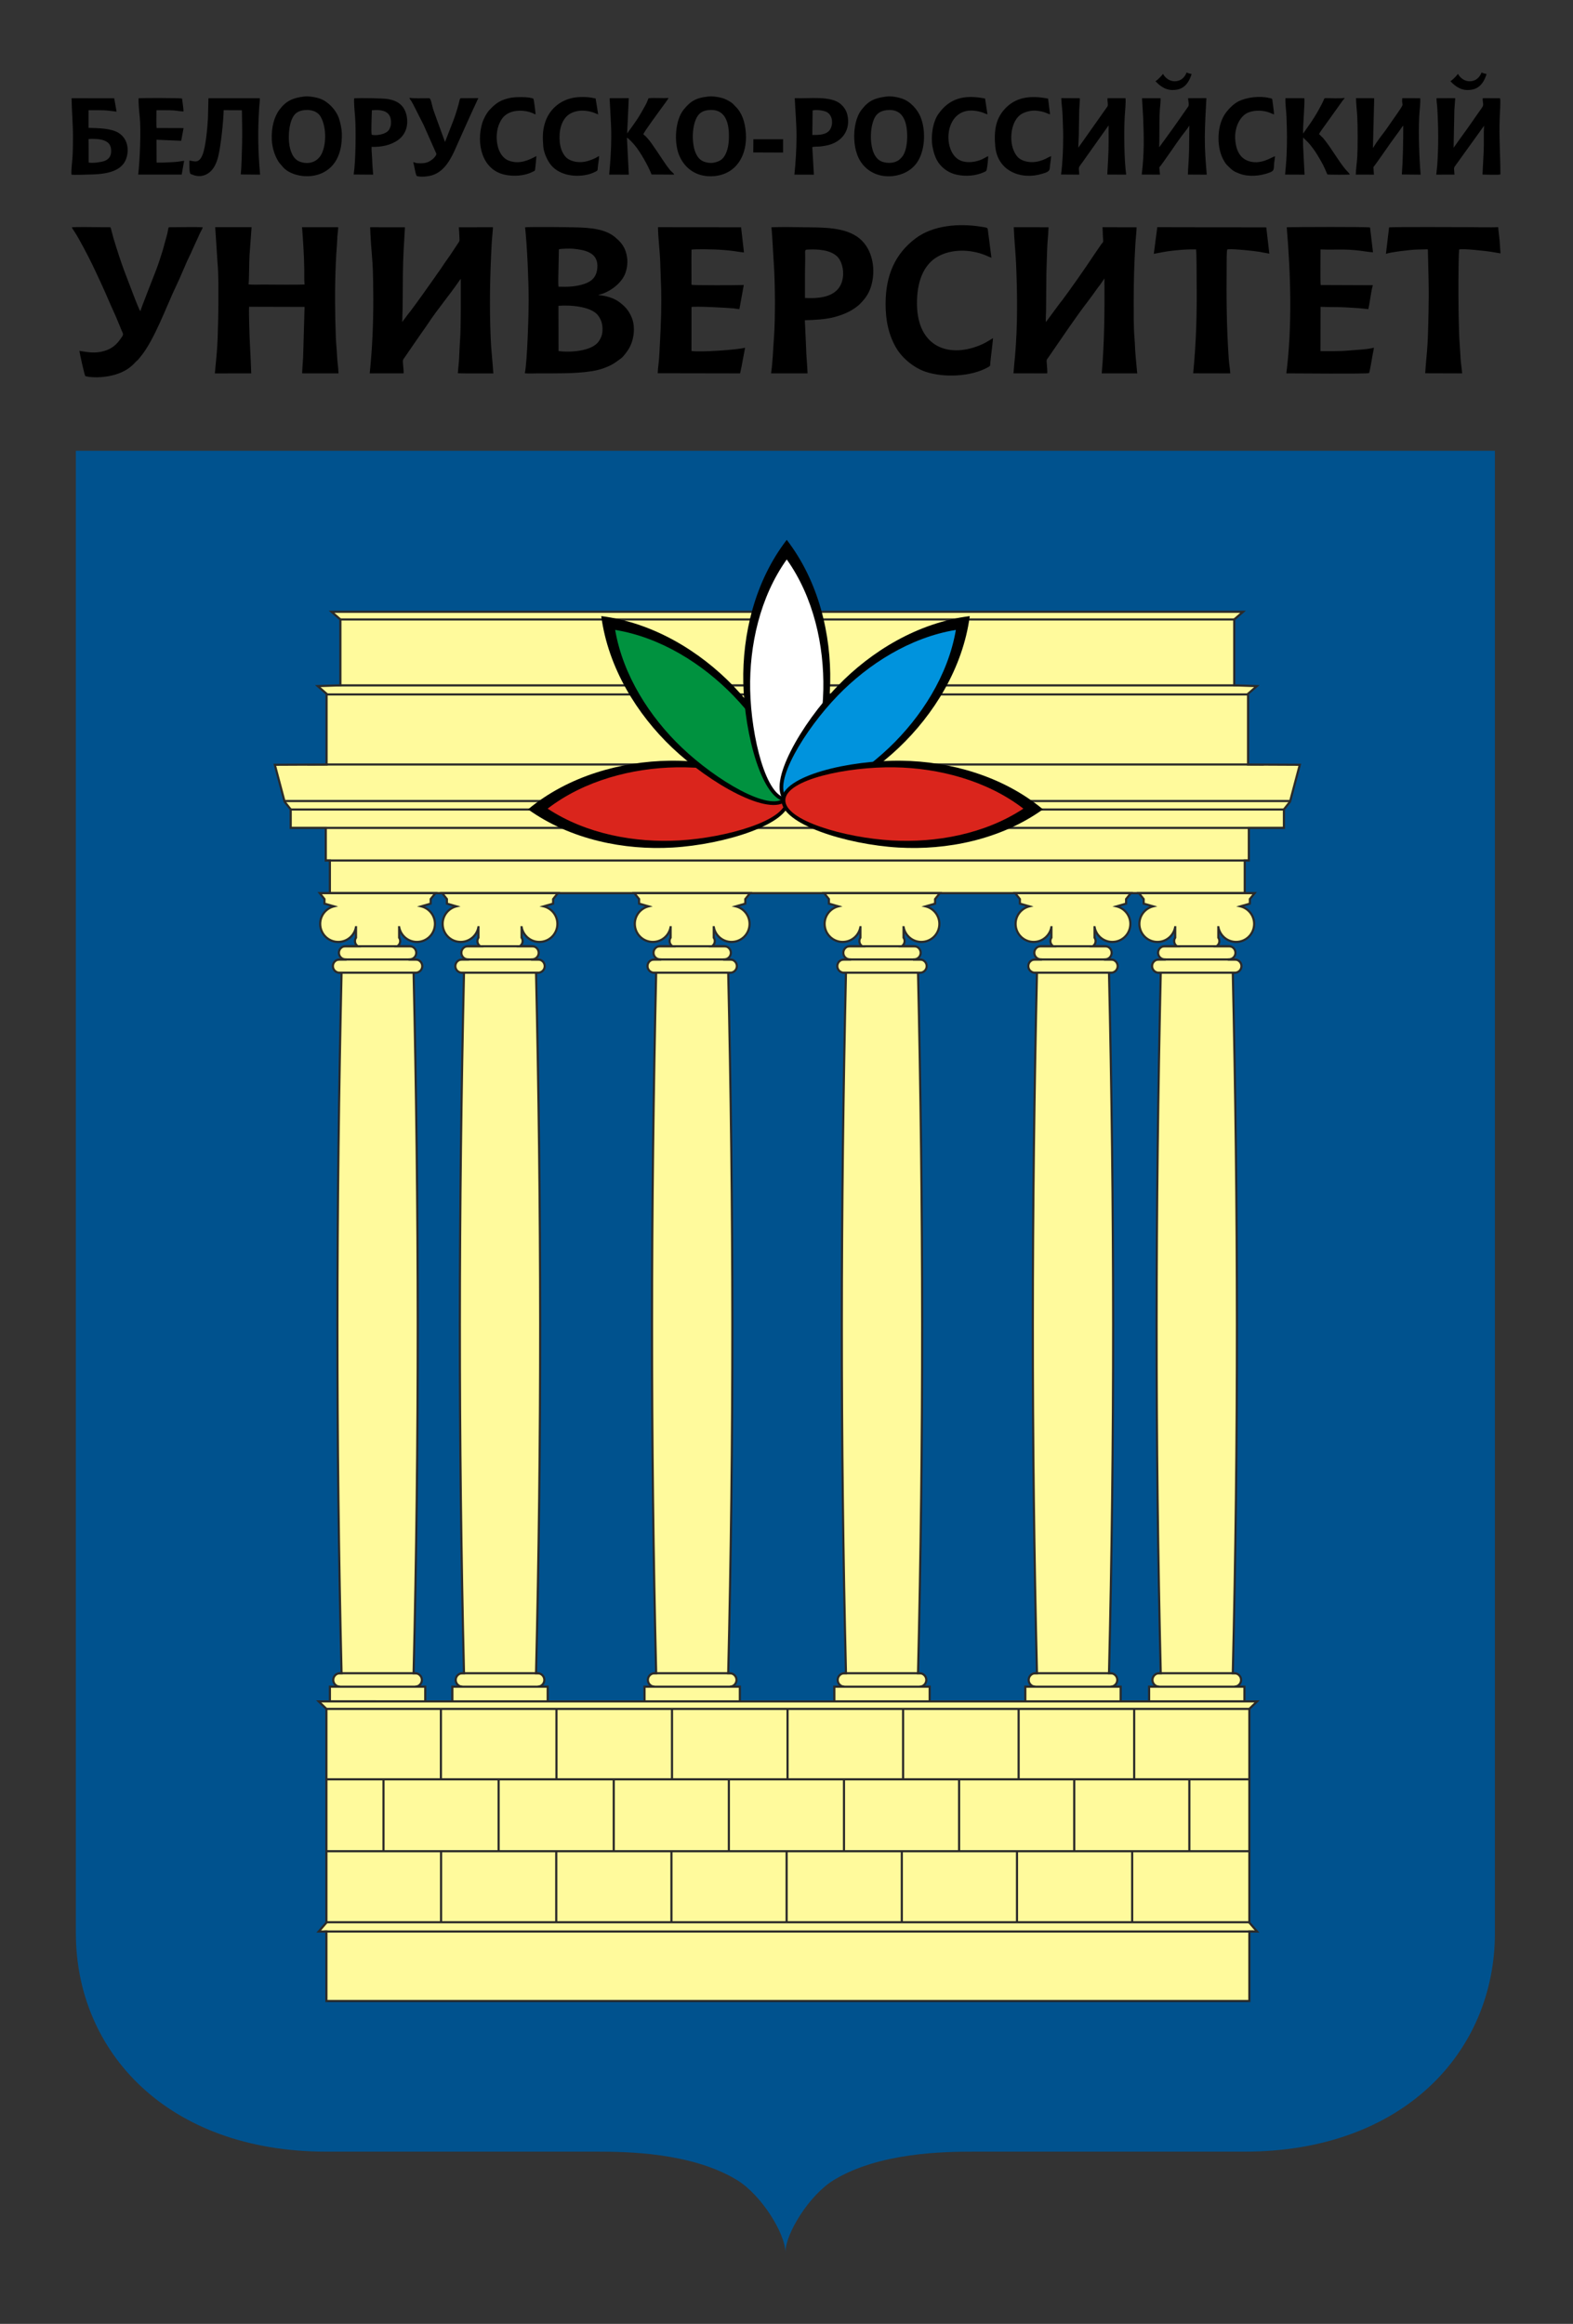 <?xml version="1.0" encoding="UTF-8"?>
<!DOCTYPE svg PUBLIC "-//W3C//DTD SVG 1.1//EN" "http://www.w3.org/Graphics/SVG/1.1/DTD/svg11.dtd">
<!-- Creator: CorelDRAW -->
<svg xmlns="http://www.w3.org/2000/svg" 
     width="10.932cm" 
     height="16.148cm" 
     viewBox="0 0 10932.12 16147.94"
     style="shape-rendering:geometricPrecision; text-rendering:geometricPrecision; image-rendering:optimizeQuality; fill-rule:evenodd; clip-rule:evenodd">
  <rect x="0" y="0" width="10932.12" height="16147.94" fill="#333333" stroke="none"/>
  <defs>
    <style>
      .str0 { stroke: #2B2A29; stroke-width: 15; stroke-miterlimit: 22.926; }
      .fil4 { fill: none; }
      .fil1 { fill: black; }
      .fil5 { fill: black; }
      .fil0 { fill: #00528E; }
      .fil7 { fill: #00923F; }
      .fil9 { fill: #0093DD; }
      .fil6 { fill: #DA251C; }
      .fil2 { fill: #FFFA9C; }
      .fil8 { fill: white; }
      .fil3 { fill: #2B2A29; fill-rule: nonzero; }
    </style>
   <clipPath id="id0">
    <path d="M2304.44 4251.07l61.19 53.41 0 457.71 -157.21 5.3 61.19 53.41 0 491.59 -359.65 1.67 68.04 256.61 42.33 53.41 0 128.68 243.86 0 0 226.43 28.45 0 0 226.8 6358.13 0 0 -226.8 28.45 0 0 -226.43 243.86 0 0 -128.68 42.33 -53.41 68.04 -256.61 -359.65 -1.67 0 -491.59 61.19 -53.41 -157.21 -5.3 0 -457.71 61.19 -53.41 -6334.53 0z"/>
   </clipPath>
   <clipPath id="id1">
    <path d="M2292.82 11720.24l69.42 0c-25.45,-0.33 -46.16,-21.24 -46.16,-46.75l0 -0.01c0,-25.73 21.04,-46.77 46.76,-46.77l10.88 0c-39.37,-1614.07 -37.24,-3237.01 0,-4867.47l-14.23 0c-25.27,0 -46,-20.7 -46,-46 0,-25.3 20.7,-46 46,-46l41.76 0 0 -0.68c-25.3,0 -46,-20.7 -46,-46 0,-25.3 20.7,-46 46,-46l84.4 0c-11.35,-7.96 -18.73,-20.81 -18.73,-35.31 0,-8.78 2.7,-16.95 7.35,-23.8l0 -72.64 -0.34 0c-10.83,58.23 -61.89,102.31 -123.26,102.31 -69.25,0 -125.39,-56.14 -125.39,-125.39 0,-58.93 40.65,-108.35 95.44,-121.78l-65.71 -18.9 0 -31.65 -32.91 -41.29 314.99 0 0 -0.02 23.05 0 127.91 0 23.05 0 0 0.02 314.99 0 -32.91 41.29 0 31.65 -65.71 18.9c54.79,13.43 95.44,62.85 95.44,121.78 0,69.25 -56.14,125.39 -125.39,125.39 -61.37,0 -112.43,-44.08 -123.26,-102.31l-0.34 0 0 72.64c4.65,6.85 7.35,15.02 7.35,23.8 0,14.5 -7.38,27.35 -18.73,35.31l84.4 0c25.3,0 46,20.7 46,46 0,25.3 -20.7,46 -46,46l0 0.68 41.76 0c25.3,0 46,20.7 46,46 0,25.3 -20.73,46 -46,46l-14.23 0c37.24,1630.46 39.37,3253.4 0,4867.47l10.88 0c25.72,0 46.76,21.04 46.76,46.77l0 0.01c0,25.51 -20.71,46.42 -46.16,46.75l69.42 0 0 101.9 -251.75 0 -159.05 0 -251.75 0 0 -101.9z"/>
   </clipPath>
   <clipPath id="id2">
    <path d="M3143.8 11720.24l69.42 0c-25.45,-0.33 -46.16,-21.24 -46.16,-46.75l0 -0.01c0,-25.73 21.04,-46.77 46.76,-46.77l10.88 0c-39.37,-1614.07 -37.24,-3237.01 0,-4867.47l-14.23 0c-25.27,0 -46,-20.7 -46,-46 0,-25.3 20.7,-46 46,-46l41.76 0 0 -0.68c-25.3,0 -46,-20.7 -46,-46 0,-25.3 20.7,-46 46,-46l84.4 0c-11.35,-7.96 -18.73,-20.81 -18.73,-35.31 0,-8.78 2.7,-16.95 7.35,-23.8l0 -72.64 -0.34 0c-10.83,58.23 -61.89,102.31 -123.26,102.31 -69.25,0 -125.39,-56.14 -125.39,-125.39 0,-58.93 40.65,-108.35 95.44,-121.78l-65.71 -18.9 0 -31.65 -32.91 -41.29 314.99 0 0 -0.02 23.05 0 127.91 0 23.05 0 0 0.02 314.99 0 -32.91 41.29 0 31.65 -65.71 18.9c54.79,13.43 95.44,62.85 95.44,121.78 0,69.25 -56.14,125.39 -125.39,125.39 -61.37,0 -112.43,-44.08 -123.26,-102.31l-0.34 0 0 72.64c4.65,6.85 7.35,15.02 7.35,23.8 0,14.5 -7.38,27.35 -18.73,35.31l84.4 0c25.3,0 46,20.7 46,46 0,25.3 -20.7,46 -46,46l0 0.68 41.76 0c25.3,0 46,20.7 46,46 0,25.3 -20.73,46 -46,46l-14.23 0c37.24,1630.46 39.37,3253.4 0,4867.47l10.88 0c25.72,0 46.76,21.04 46.76,46.77l0 0.01c0,25.51 -20.71,46.42 -46.16,46.75l69.42 0 0 101.9 -251.75 0 -159.05 0 -251.75 0 0 -101.9z"/>
   </clipPath>
   <clipPath id="id3">
    <path d="M4479.33 11720.24l69.42 0c-25.45,-0.33 -46.16,-21.24 -46.16,-46.75l0 -0.01c0,-25.73 21.04,-46.77 46.76,-46.77l10.88 0c-39.37,-1614.07 -37.24,-3237.01 0,-4867.47l-14.23 0c-25.27,0 -46,-20.7 -46,-46 0,-25.3 20.7,-46 46,-46l41.76 0 0 -0.68c-25.3,0 -46,-20.7 -46,-46 0,-25.3 20.7,-46 46,-46l84.4 0c-11.35,-7.96 -18.73,-20.81 -18.73,-35.31 0,-8.78 2.7,-16.95 7.35,-23.8l0 -72.64 -0.34 0c-10.83,58.23 -61.89,102.31 -123.26,102.31 -69.25,0 -125.39,-56.14 -125.39,-125.39 0,-58.93 40.65,-108.35 95.44,-121.78l-65.71 -18.9 0 -31.65 -32.91 -41.29 314.99 0 0 -0.02 23.05 0 127.91 0 23.05 0 0 0.02 314.99 0 -32.91 41.29 0 31.65 -65.71 18.9c54.79,13.43 95.44,62.85 95.44,121.78 0,69.25 -56.14,125.39 -125.39,125.39 -61.37,0 -112.43,-44.08 -123.26,-102.31l-0.34 0 0 72.64c4.65,6.85 7.35,15.02 7.35,23.8 0,14.5 -7.38,27.35 -18.73,35.31l84.4 0c25.3,0 46,20.7 46,46 0,25.3 -20.7,46 -46,46l0 0.68 41.76 0c25.3,0 46,20.7 46,46 0,25.3 -20.73,46 -46,46l-14.23 0c37.24,1630.46 39.37,3253.4 0,4867.47l10.88 0c25.72,0 46.76,21.04 46.76,46.77l0 0.01c0,25.51 -20.71,46.42 -46.16,46.75l69.42 0 0 101.9 -251.75 0 -159.05 0 -251.75 0 0 -101.9z"/>
   </clipPath>
   <clipPath id="id4">
    <path d="M5798.47 11720.24l69.42 0c-25.45,-0.33 -46.16,-21.24 -46.16,-46.75l0 -0.01c0,-25.73 21.04,-46.77 46.76,-46.77l10.88 0c-39.37,-1614.07 -37.24,-3237.01 0,-4867.47l-14.23 0c-25.27,0 -46,-20.7 -46,-46 0,-25.3 20.7,-46 46,-46l41.76 0 0 -0.68c-25.3,0 -46,-20.7 -46,-46 0,-25.3 20.7,-46 46,-46l84.4 0c-11.35,-7.96 -18.73,-20.81 -18.73,-35.31 0,-8.78 2.7,-16.95 7.35,-23.8l0 -72.64 -0.34 0c-10.83,58.23 -61.89,102.31 -123.26,102.31 -69.25,0 -125.39,-56.14 -125.39,-125.39 0,-58.93 40.65,-108.35 95.44,-121.78l-65.71 -18.9 0 -31.65 -32.91 -41.29 314.99 0 0 -0.02 23.05 0 127.91 0 23.05 0 0 0.02 314.99 0 -32.91 41.29 0 31.65 -65.71 18.9c54.79,13.43 95.44,62.85 95.44,121.78 0,69.25 -56.14,125.39 -125.39,125.39 -61.37,0 -112.43,-44.08 -123.26,-102.31l-0.34 0 0 72.64c4.65,6.85 7.35,15.02 7.35,23.8 0,14.5 -7.38,27.35 -18.73,35.31l84.4 0c25.3,0 46,20.7 46,46 0,25.3 -20.7,46 -46,46l0 0.68 41.76 0c25.3,0 46,20.7 46,46 0,25.3 -20.73,46 -46,46l-14.23 0c37.24,1630.46 39.37,3253.4 0,4867.47l10.88 0c25.72,0 46.76,21.04 46.76,46.77l0 0.01c0,25.51 -20.71,46.42 -46.16,46.75l69.42 0 0 101.9 -251.75 0 -159.05 0 -251.75 0 0 -101.9z"/>
   </clipPath>
   <clipPath id="id5">
    <path d="M7125.81 11720.24l69.42 0c-25.45,-0.33 -46.16,-21.24 -46.16,-46.75l0 -0.01c0,-25.73 21.04,-46.77 46.76,-46.77l10.88 0c-39.37,-1614.07 -37.24,-3237.01 0,-4867.47l-14.23 0c-25.27,0 -46,-20.7 -46,-46 0,-25.3 20.7,-46 46,-46l41.76 0 0 -0.68c-25.3,0 -46,-20.7 -46,-46 0,-25.3 20.7,-46 46,-46l84.4 0c-11.35,-7.96 -18.73,-20.81 -18.73,-35.31 0,-8.78 2.7,-16.95 7.35,-23.8l0 -72.64 -0.34 0c-10.83,58.23 -61.89,102.31 -123.26,102.31 -69.25,0 -125.39,-56.14 -125.39,-125.39 0,-58.93 40.65,-108.35 95.44,-121.78l-65.71 -18.9 0 -31.65 -32.91 -41.29 314.99 0 0 -0.02 23.05 0 127.91 0 23.05 0 0 0.02 314.99 0 -32.91 41.29 0 31.65 -65.71 18.9c54.79,13.43 95.44,62.85 95.44,121.78 0,69.25 -56.14,125.39 -125.39,125.39 -61.37,0 -112.43,-44.08 -123.26,-102.31l-0.34 0 0 72.64c4.65,6.85 7.35,15.02 7.35,23.8 0,14.5 -7.38,27.35 -18.73,35.31l84.4 0c25.3,0 46,20.7 46,46 0,25.3 -20.7,46 -46,46l0 0.68 41.76 0c25.3,0 46,20.7 46,46 0,25.3 -20.73,46 -46,46l-14.23 0c37.24,1630.46 39.37,3253.4 0,4867.47l10.88 0c25.72,0 46.76,21.04 46.76,46.77l0 0.01c0,25.51 -20.71,46.42 -46.16,46.75l69.42 0 0 101.9 -251.75 0 -159.05 0 -251.75 0 0 -101.9z"/>
   </clipPath>
   <clipPath id="id6">
    <path d="M7986.12 11720.24l69.42 0c-25.45,-0.33 -46.16,-21.24 -46.16,-46.75l0 -0.01c0,-25.73 21.04,-46.77 46.76,-46.77l10.88 0c-39.37,-1614.07 -37.24,-3237.01 0,-4867.47l-14.23 0c-25.27,0 -46,-20.7 -46,-46 0,-25.3 20.7,-46 46,-46l41.76 0 0 -0.68c-25.3,0 -46,-20.7 -46,-46 0,-25.3 20.7,-46 46,-46l84.4 0c-11.35,-7.96 -18.73,-20.81 -18.73,-35.31 0,-8.78 2.7,-16.95 7.35,-23.8l0 -72.64 -0.34 0c-10.83,58.23 -61.89,102.31 -123.26,102.31 -69.25,0 -125.39,-56.14 -125.39,-125.39 0,-58.93 40.65,-108.35 95.44,-121.78l-65.71 -18.9 0 -31.65 -32.91 -41.29 314.99 0 0 -0.02 23.05 0 127.91 0 23.05 0 0 0.02 314.99 0 -32.91 41.29 0 31.65 -65.71 18.9c54.79,13.43 95.44,62.85 95.44,121.78 0,69.25 -56.14,125.39 -125.39,125.39 -61.37,0 -112.43,-44.08 -123.26,-102.31l-0.34 0 0 72.64c4.65,6.85 7.35,15.02 7.35,23.8 0,14.5 -7.38,27.35 -18.73,35.31l84.4 0c25.3,0 46,20.7 46,46 0,25.3 -20.7,46 -46,46l0 0.68 41.76 0c25.3,0 46,20.7 46,46 0,25.3 -20.73,46 -46,46l-14.23 0c37.24,1630.46 39.37,3253.4 0,4867.47l10.88 0c25.72,0 46.76,21.04 46.76,46.77l0 0.01c0,25.51 -20.71,46.42 -46.16,46.75l69.42 0 0 101.9 -251.75 0 -159.05 0 -251.75 0 0 -101.9z"/>
   </clipPath>
   <clipPath id="id7">
    <path d="M2268.52 13904.55l0 -482.96 -53.59 0 53.59 -61.82 0 -1485.4 -53.59 -51.82c2173.83,0.04 4347.66,0.04 6521.49,0l-53.59 51.82 0 1485.4 53.59 61.82 -53.59 0 0 482.96c-2138.1,0 -4276.21,0 -6414.31,0z"/>
   </clipPath>
 </defs>
 <g id="Слой_x0020_1">
  <path class="fil0" d="M527.22 3132.31c3287.4,0 6574.8,0 9862.2,0 0,891.14 0,9409.09 0,10300.23 0,824.57 -636.76,1518.75 -1740.94,1518.75 -718.83,0 -1163.64,0 -1882.48,0 -198.31,0 -653.72,4.2 -970.53,196.73 -171.72,104.36 -337.15,373.93 -337.15,503.62 0,-129.69 -165.43,-399.26 -337.15,-503.62 -316.81,-192.53 -772.22,-196.73 -970.53,-196.73 -718.84,0 -1163.65,0 -1882.48,0 -1104.18,0 -1740.94,-694.18 -1740.94,-1518.75 0,-891.14 0,-9409.09 0,-10300.23z"/>
  <path class="fil1" d="M2594.41 2084.4c-0.09,175.84 -7.33,337.81 -24.98,509.92l235.57 -0.23c0.87,-18.21 -2.46,-42.56 -3.83,-61.4 -2.47,-34.2 -2.5,-29.61 12.84,-51.73 18.75,-27.04 36.36,-53.44 54.56,-79.51 18,-25.76 36.03,-52.28 53.79,-77.83 18.48,-26.62 36.94,-51.14 55.07,-78.93 57.62,-88.4 149.94,-199.04 209.31,-286.31 2.31,-3.38 4.25,-6.46 6.67,-9.87l9.03 -10.81c-0.17,119.69 1.95,329.93 -5.54,430.86 -2.74,36.94 -4.2,75.54 -5.76,112.87 -1.61,38.47 -6.76,74.83 -9.12,112.1 74.68,2.67 168.71,0.45 246.57,1.09 -5,-80.87 -15.07,-162.22 -18.44,-244.6 -9.25,-226.06 -5,-426.77 6.7,-652.83 2.08,-40.23 7.2,-79.06 9.1,-118.52l-237.12 0.53c1.32,19.88 2.97,40.84 3.6,60.96 1.13,35.62 4.39,31.52 -11.49,53.83l-52.49 79.21c-17.95,26.54 -36.38,50.54 -53.79,77.65 -8.35,13 -17.21,25.88 -26.92,38.93 -9.51,12.77 -18.74,26.99 -28.02,40.07 -55.65,78.48 -107.44,152.95 -166.21,231.03 -5.29,7.02 -9.67,11.44 -14.66,18.24l-43.6 58.47c4.44,-110.01 3.65,-223.72 4.68,-334.13 1.06,-111.4 7.74,-214.66 14.33,-324.16l-241.75 -0.51c0.32,46.2 11.72,195.14 16.1,247.04 4.34,51.35 5.82,201.9 5.8,258.57zm7538.37 -1571.48c0,0 -23.11,31.7 -52.67,51.56 18.49,18.39 57.95,61.01 119.2,61.01 45.35,0 102.63,-13.92 132.1,-111.3 -13.55,-2.39 -22.48,-4.9 -35.02,-10.5 0,0 -18.54,60.79 -81.93,60.79 -54.8,0 -80.88,-48.35 -81.68,-51.56zm-2049.89 0c0,0 -23.11,31.7 -52.67,51.56 18.49,18.39 57.95,61.01 119.2,61.01 45.35,0 102.63,-13.92 132.1,-111.3 -13.55,-2.39 -22.48,-4.9 -35.02,-10.5 0,0 -18.54,60.79 -81.93,60.79 -54.8,0 -80.88,-48.35 -81.68,-51.56zm-2847.76 546.23l207.18 0.79 0.07 -92.2 -206.6 -0.09 -0.65 91.5zm-1072.03 24.91c-11.98,6.17 -22.79,13.85 -37.57,19.94 -14.77,6.1 -28.12,11.3 -45.33,15.9 -36.22,9.69 -74.19,8.86 -107.34,-3.47 -32.46,-12.06 -47.53,-28.65 -62.53,-57.21 -14.6,-27.75 -21.17,-62.51 -21.71,-100.41 -1.14,-77.64 25.2,-140.82 73.28,-168.66 44.24,-25.6 98.79,-26.41 149.86,-12.32 18.13,4.99 29.49,11.66 45.64,16.88l-17.93 -110.27 -13.73 -2.76c-42.12,-10.32 -106.44,-9.82 -146.71,-1.27 -93.92,19.94 -164.53,84.93 -191.9,174.6 -17.25,56.49 -16.2,100.16 -11.5,162.56 3.48,46.29 31.35,101.65 52.92,128.22 61.75,76.12 183.15,90.81 275.73,61.55 12.22,-3.86 21.28,-8.08 31.4,-13.17 15.94,-8.02 17.86,-7.01 18.88,-28.63 0.97,-20.98 10.53,-64.99 8.54,-81.48zm2704.73 1.24c-6.12,0.82 -30.43,15.61 -39.12,19.71 -45.56,21.49 -105.96,30.34 -152.69,10.78 -130.25,-54.5 -117.62,-365.27 90.97,-346.94 58.6,5.14 82.61,24.26 95.8,25.24l-16.62 -109.39c-151.21,-30.8 -251.15,2.81 -325.06,108.02 -39.39,56.07 -52.76,155.84 -40.53,224.7 13.69,77.05 40.2,130.35 102.62,170 18.18,11.55 41.04,20.99 65.28,26.31 63.91,14.02 133.12,8.56 191.25,-18.02 16.64,-7.61 15.95,-7.86 19.59,-27.27 3.84,-20.39 8.16,-61.85 8.51,-83.14zm437.4 -0.13c-14.52,4.08 -27.6,13.24 -40.14,19.13 -15.02,7.07 -28.33,11.56 -45.11,15.95 -36.16,9.48 -74.6,8.12 -107.23,-4.17 -31.88,-11.98 -46.82,-29 -62,-57.84 -41.56,-79.09 -26.28,-223.73 51.17,-267.52 24.15,-13.68 64.33,-25.17 99.92,-21.77 63.7,6.07 76.13,22.32 95.81,25.13l-13.53 -108.78c-120.52,-24.15 -214.48,-9.73 -285.56,56.11 -80.46,74.53 -91.07,167.1 -81.85,273.84 15.17,175.72 181.88,237.08 326.87,192.1 31.82,-9.87 50.36,-15.28 52.22,-39.32 2.24,-28.92 7.45,-55.83 9.43,-82.86zm1556.05 0.1c-23.12,6.28 -104.88,66.64 -192.62,30.58 -61.96,-25.47 -81.6,-90.56 -84.61,-156.97 -2.68,-59.29 22.44,-134.79 73.8,-167.87 40.3,-25.95 103.28,-26.99 151.48,-13.29 15.98,4.56 31.42,13.88 45.13,16.8 -1.18,-26.6 -7.16,-61.47 -10.37,-89.42 -2.81,-24.48 -1.78,-18.68 -24.71,-24.39 -65.62,-16.31 -155.08,-4.36 -211.15,22.96 -36.86,17.96 -78.3,60.95 -100.35,97.11 -52.02,85.3 -52.87,231.48 -1.09,317.11 15.91,26.26 15.35,23.51 32.42,40.43 24.69,24.48 35.82,33.61 75.96,48.57 63.66,23.74 143.32,16.67 208.55,-7.92 35.43,-13.36 27.37,-24.19 31.59,-66.81 1.63,-16.54 5.02,-31.42 5.97,-46.89zm-5133.55 -0.94c-50.94,27.14 -115.45,59.5 -189.8,32.47 -89.78,-32.64 -103.76,-177.7 -67.37,-258.71 13.47,-29.99 28.51,-50.93 55.19,-67.02 48.43,-29.18 122.07,-27.6 174.36,-5.64 10.38,4.35 10.76,6.38 22.34,8.93 -0.57,-13.11 -11.9,-100.61 -15.05,-108.14 -28.46,-15.42 -128.18,-13.62 -163.1,-5.83 -58.92,13.16 -86.64,29.66 -121.29,61.91l-22.01 22.54c-19.58,21.51 -40.68,61.02 -49.29,89.51 -42.51,140.59 -4.42,324.75 156.99,359.73 61.06,13.24 137.36,8.34 192.07,-19.95 18.89,-9.75 16.11,-2.81 19.48,-27.49 1.34,-9.86 8.08,-77.8 7.48,-82.31zm-694.5 -15.09c-5.69,24.03 -37.35,48.2 -60.32,57.22 -15.6,6.12 -31.16,8.07 -50.17,8.1 -39.93,0.06 -32.72,-4.53 -50.78,-8.06 8.3,27.3 12.26,73.5 24.16,96.57 30.34,8.56 80.55,3.17 108.87,-5.83 87.64,-27.8 133.02,-120.63 166.97,-199.53l75.58 -168.92c13.27,-30.04 25.33,-56.5 38.22,-84.1l38.43 -83 -112.51 0.74c-19.28,-0.45 -13.13,-0.28 -24.26,40.48 -10.74,39.29 -23.34,80.14 -37.73,117.39l-57 146.11 -54.06 -148.15c-9.2,-25.13 -17.97,-49.66 -26.59,-74.44 -10.12,-29.13 -16.42,-80.22 -28.32,-81.29 -2.19,-0.2 -6.71,0.09 -9.21,0.12 -30.98,0.41 -107.19,1.85 -129.01,-3.01 1.96,9.72 7.39,13.31 12.63,21.78 4.49,7.26 8.67,14.84 12.87,22.46l73.49 145.1 88.74 200.26zm-2072.81 143.74l302.37 0.02 16.99 -96.01c-47.32,6.32 -33.93,7.06 -91.15,10.13 -31.27,1.67 -69.53,3.74 -100.39,2.47l-0.68 -158.71 171.71 7.32 16.46 -88.14 -186.86 -0.58c-4.23,-13.88 -1.18,-101.7 -1.52,-123.68 32.61,-0.57 66.17,-0.03 98.83,0.38 32.84,0.39 58.38,6.73 88.66,8.65 1.94,-14.81 -7.55,-70.47 -9.65,-90.39 -13.28,-3.77 -274.15,-4.03 -301.49,-1.94 -3.09,25.28 4.42,101.06 7.44,129.3 9.98,93.33 0.17,312.86 -10.72,401.18zm1622.91 -277.04c-5.53,-24.89 0.67,-135.3 1.16,-169.8 76.18,-7.13 134.63,7.83 133.03,87 -0.38,19.65 -3.88,29.31 -11.3,44.13 -20.28,40.43 -103.49,46.83 -122.89,38.67zm-125.45 276.55l135.66 0.96c-2.23,-31.73 -5.68,-62.47 -6.51,-94.7 -0.79,-30.79 -5.61,-69.83 -4.73,-98.45 66.35,2.75 136.41,-11.18 187.57,-49.98 53.97,-40.93 70.17,-106.7 54.84,-171.95 -15.71,-66.81 -62.15,-98.78 -127.44,-110.05 -35.86,-6.19 -195.4,-7.82 -235.1,-5.54 -4.95,13.53 3.54,107.4 5.49,129.62 7.44,85.19 4,318.08 -9.78,400.09zm3189.65 -445.11c26.83,-8 79.97,1.09 98.87,11.43 37.74,20.61 46.99,77.99 23.99,118.58 -22.59,39.83 -79.6,41.4 -124.82,40.14l1.96 -170.15zm-126.61 445.89l135.46 0.44 -10.98 -191.3c13.42,-5.34 39.38,-2.74 54.94,-4.63 15.87,-1.92 35.03,-4.63 50.76,-8.26 101.81,-23.46 163.11,-106.3 137.64,-213.21 -7.58,-31.74 -26.75,-56.55 -45.15,-72.59 -69.72,-60.82 -216.84,-37.17 -320.2,-41.66 3.79,89.26 12.59,177.25 12.33,267.34 -0.26,89.07 -5.74,176.94 -14.8,263.87zm-4904.67 -84.02l-0.8 -163.08c32.34,-3.33 82.97,-0.41 109.06,10.23 30.13,12.32 47.35,30.11 48.01,71.67 0.64,39.37 -19.04,60.53 -48.74,71.09 -21.84,7.75 -82.62,16.21 -107.53,10.09zm-119.49 84.18c23.63,3.59 90.03,-0.29 118.4,-0.68 91.27,-1.25 226.3,-8.97 261.67,-109.78 22.94,-65.36 8.8,-140.28 -51.04,-178.59 -51.91,-33.26 -138.83,-33.91 -210.63,-35.99l0.11 -122.76c33.27,-0.04 67.38,-0.03 100.94,0.61 33,0.63 62.21,6.38 94.04,9.54l-16.39 -92.71 -296.34 -0.48c1.15,89.81 9.71,175.49 9.58,266.81 -0.07,45.42 -0.42,91.04 -2.84,136.37 -1.85,34.22 -10.48,96.99 -7.5,127.66zm8559.57 -284.97c-2.35,-51.98 13.99,-225.04 8.29,-245.95l-130.91 -0.21c-2.67,33.62 6.09,90.79 7.2,128.47 1.31,45.3 3.27,90.68 3.39,136.28 0.14,45.1 -0.86,91.44 -2.9,136.28 -2.05,45.19 -6.49,85.63 -10.23,129.59l135.46 0.6c-2.95,-43.19 -4.02,-86.81 -6.73,-130.28 -2.27,-36.17 -5.71,-93.15 -3.3,-128.21 12.03,14.28 28.56,25.5 50.86,53.21 14.57,18.1 32.15,42.45 44.86,63.27 20.97,34.29 39.81,65.71 56.59,103.14 4.51,10.03 10.48,26.77 16.23,37.62 16.07,2.04 145.24,2.79 156.51,-0.2 -6.48,-10.61 -19.28,-21.89 -27.76,-31.92 -55.5,-65.6 -94.27,-141.88 -154.75,-216.62 -6.39,-7.9 -7.75,-7.83 -15.28,-15.09 -8.76,-8.43 -5.16,-8.06 -16.92,-15.76 3,-10.04 35.31,-53.62 43.08,-64.2l123.52 -172.64c5.98,-7.94 9.39,-5.63 10.55,-15.79 -35.49,6.49 -92.54,1.15 -130.89,1.77 -13.16,0.22 -8.52,6.13 -26,39.24 -28.51,54.03 -39.9,74.79 -74.86,127.32l-56.01 80.08zm-4548.9 -246c-4.93,10.18 -9.98,24.78 -14.66,34.74 -5.42,11.54 -11.09,20.64 -17.2,31.85 -11.64,21.37 -23.69,41.78 -36.27,62.53 -12.98,21.34 -26.02,38.42 -39.82,58.84l-40.95 56.87 11.36 -245.28 -133.27 0.47 7.19 130.72c2.33,45.26 4.43,88 4.39,133.85 -0.1,92.45 -6.41,176.07 -14.61,266l136.56 0.46 -13.13 -257.1c11.23,3.71 43.82,40.59 54.3,52.85 38.55,45.11 96.32,148.04 116.64,202.98l157.62 0.97c-5.54,-13.62 -20.1,-20.1 -29.57,-32.46 -8.49,-11.07 -18.03,-23 -26.4,-34.8 -28.46,-40.08 -101.97,-156.37 -126.49,-181.43 -6.71,-6.89 -8.85,-10 -14.42,-16.12l-17.71 -15.44c3.78,-16.24 118.47,-171.18 132.11,-190.21 4.28,-5.98 42.6,-56.95 43.24,-62.38 -44.34,3.67 -97.07,-2.22 -138.91,2.09zm-3191.66 433.87c0.97,16.56 -2.51,87.81 9.75,93.05 0.46,0.2 1.22,0.42 1.77,0.62 3.86,1.49 4.3,1.16 8.86,3.15 41,17.79 83.08,12.98 118.23,-14.29 31.44,-24.38 50.84,-64.63 63.15,-115.48 17.16,-70.85 35.59,-242.49 36.89,-317.92l126.68 0.57c1.29,76.13 2.98,152.81 1.49,228.02 -0.99,50.19 -4.14,172.72 -9.37,218.04l134.46 1.33c-15.14,-165.32 -16.76,-302.42 -6.37,-466.16 1.02,-15.92 5.52,-51.95 4.22,-64.66l-356.91 0.15 -3.43 139.72c-3.66,65.04 -14.93,193.62 -36.64,250.62 -27.33,71.76 -64.55,42.13 -92.78,43.24zm4845.56 -350.97c109.05,-13.21 139.26,72.07 143.16,162.88 2.03,47.42 -3.31,98.26 -19.58,135.89 -8.28,19.15 -20.61,32.98 -33.52,44.08 -31.3,26.88 -82.4,28.97 -121.1,15.1 -55.96,-20.05 -74.41,-93.5 -77.32,-154.99 -2.29,-48.25 3.95,-96.85 19.18,-135.81 16.14,-41.36 43.83,-61.67 89.18,-67.15zm-4.82 -94.06c-77.1,10.32 -119.82,27.81 -168.66,90.99 -37.27,48.22 -54.99,126.66 -50.8,206.42 2.12,40.54 8.54,73.92 21.17,108.12 37.25,100.86 134.68,158.37 244.54,146.79 68.55,-7.23 128.79,-37.28 167.67,-90.54 56.97,-78.05 66.89,-218.23 28.92,-316.45 -21.38,-55.33 -72.2,-111.85 -129.55,-131.25 -33.21,-11.23 -75.49,-19.14 -113.29,-14.08zm-4038.15 93.44c42.92,-4.13 87.64,8.14 109.48,45.27 39.52,67.16 42.03,184.35 9.35,255.05 -30.09,65.13 -98.49,80.95 -156.73,56.86 -89.29,-36.92 -83.85,-218.81 -52.69,-292.01 16.15,-37.96 38.32,-60.15 90.59,-65.17zm-6.83 -93.86c-75.35,9.18 -123.44,30.1 -168.81,90.56 -38.58,51.42 -56.93,125.01 -53.82,206.82 2.06,54.37 17.97,107.21 44.03,150.86 10.25,17.16 18.6,22.7 29.24,36.56 82.39,107.51 424.7,127.72 413.45,-229.78 -1.1,-34.83 -11.38,-79.83 -21.61,-108.01 -20,-55.03 -72.45,-111.3 -128.85,-131.99 -28.68,-10.51 -78.85,-19.26 -113.63,-15.02zm2703.73 294.97c-2.45,-45.59 4.94,-98.62 19.93,-134.29 16.02,-38.08 38.28,-61.16 88.09,-66.62 109.84,-12.04 139.77,74.23 142.44,165.66 1.39,47.84 -3.27,96.17 -20.39,134.56 -17.33,38.87 -39.98,57.57 -89.35,65.87 -20.86,3.5 -47.62,-1.08 -65.48,-8.61 -20.67,-8.73 -31.15,-18.93 -42.42,-35.21 -21.51,-31.09 -30.33,-74.88 -32.82,-121.36zm106.44 -295.16c-93.14,9.61 -127.06,38.65 -169.4,89.78 -60.56,73.1 -69.21,227.76 -32.87,316.87 40.98,100.49 130.78,156.29 242.99,146.5 154.92,-13.52 231.54,-144.28 221.29,-297.95 -5.42,-81.25 -29.04,-144.52 -72.43,-186.41 -5.78,-5.58 -9.34,-9.51 -14.92,-15.57 -13.01,-14.18 -43.23,-30.32 -61.51,-37.3 -29.71,-11.33 -77.09,-19.65 -113.15,-15.92zm4500.79 542.57l126.24 0.15 -3.84 -52.57c9.95,-8.72 130.65,-185.76 153.66,-214.97 8.47,-10.76 17.63,-24.11 25.88,-35.33 19.27,-26.22 17.32,-27.44 27.88,-37.59 -0.1,111.56 -1.38,228.93 -9.71,339.26l130.52 1.33c-9.84,-121 -15.32,-279.47 -9.92,-402.84 1.59,-36 10.02,-95.79 7.14,-128.16l-124.68 -0.08c-6.6,61.26 21.19,24.36 -31.18,100.7l-84.95 121.86c-28.4,38.33 -58.72,75.59 -83.17,116.53 -3.15,5.28 -1.52,2.69 -4.63,5.35l8.71 -344.33 -126.41 -0.43c0.75,42.72 6.43,85.27 8.71,128.71 3.57,67.89 3.67,206.63 0.32,274.55 -2.14,43.02 -9.74,86.15 -10.57,127.86zm-1487.8 -0.33l127.05 0.28 -4.89 -50.31c12.93,-10.98 130.63,-185.51 155.61,-218.07 17.48,-22.77 38.26,-47.55 53.37,-72.53l-2.08 171.09c-0.74,57.52 -6.11,112.69 -8.26,169.48l131.16 0.72c-7.59,-93.94 -13.95,-167.7 -13.26,-264.19 0.67,-91.45 6.2,-177.65 10.88,-267.65l-126.71 0.6c-0.97,17.78 9.56,44.68 0.07,58.57l-85.15 121.54c-18.37,27.11 -38.24,52.91 -56.95,79.41l-59.49 81.71c2.39,-58.25 0.94,-116.91 1.87,-175.23 0.45,-27.15 0.48,-56.52 2.54,-83.49 1.65,-21.76 6.98,-62.98 5.21,-82.33l-128.78 0.03 7.59 128.21c5.88,142.01 8.34,257.63 -9.78,402.16zm-545.74 -268.23l-0.01 4.7c-0.16,88.32 -3.53,178.36 -14.77,263.13l126.4 0.85c-2.58,-64.5 -12.36,-35.75 32.28,-99.92l171.77 -242.19 0.08 118.08c-0.01,74.68 -5.51,149 -9.23,223.43l131.41 0.58c-13.61,-92.09 -17,-302.31 -9.87,-409.57 1.71,-25.9 8.65,-100.11 4.84,-121.44l-124.13 -0.02c-4.06,15.49 6.14,44.4 -0.87,56.99l-202.5 286.66c-0.3,-25.41 2.72,-56.6 3.12,-83.63l2.87 -176.24c0.33,-19.33 6.2,-69.78 3.84,-83.55l-128.43 -0.71c1.06,40.89 8.52,82.97 9.36,126.56 0.89,45.16 3.93,90.86 3.84,136.29zm2592.85 268.78l126.53 -0.4c-3.22,-62.11 -9.62,-37.84 23.26,-85.74l182.64 -253.92c-3.99,56.09 -0.25,116.18 -2.71,173.37 -2.38,55.83 -5.66,110.4 -8.42,166.11 26.43,0.04 103.92,3.81 124.38,-0.86 0.23,-133.24 -10.24,-256.42 -4.63,-396.53 0.98,-24.64 7.4,-115.56 2.27,-132.88l-119.84 -0.31c-4.22,17.54 8.14,42.04 -1.1,58.36 -3.53,6.22 -9.89,14.68 -14.19,21.2 -4.74,7.15 -9.77,13.68 -14.62,20.47 -39.41,55.32 -72.85,106.35 -114.84,162.54 -10.13,13.57 -19.61,27.18 -29.42,41.11l-28.77 40.68 5.26 -262.86c1.12,-26.62 5.19,-56.97 5.59,-81.82l-129.23 0.35c-1.43,16.63 3.61,44.19 4.7,62.52 8.08,134.42 9.48,269.96 -0.09,404.37 -1.54,21.61 -5.33,42.81 -6.77,64.24zm-349.77 550.32c28.57,-11.52 173.03,-28.89 213.48,-29.65l72.8 -1.75c4.99,0.9 2.62,0.7 5.26,2.36l4.97 218.05c1.66,73.29 1.25,145.24 -0.52,218.54 -1.73,71.41 -2.84,145.12 -6.83,216.11 -3.9,69.05 -12.36,138.27 -16.25,206.23l256.67 0.76c-2.34,-32.21 -8.24,-67.46 -10.46,-98.74 -2.49,-34.95 -3.63,-69.03 -6.5,-104.08 -8.02,-97.57 -9.35,-333.76 -8.85,-438.82 0.2,-41.79 1.36,-185.21 4.78,-218.73 21.34,-9.53 193.14,11.09 219.11,15.01l68.56 11.63c-2.28,-31.42 -3.8,-61.56 -6.48,-92.36 -2.65,-30.76 -7.99,-61.05 -9.56,-89.83 -60.74,2.57 -126.95,-0.17 -188.36,-0.09 -43.97,0.05 -552.09,-2.65 -569.95,1.75l-21.87 183.61zm-1613.3 -0.04c62.48,-10.98 70.19,-15.2 141.35,-23.06 51.16,-5.66 100.01,-8.77 152.21,-7.68 4.28,17.34 3.88,186.46 4.22,217.78 2.51,224.17 -2.4,419.64 -24.05,643.14l257.83 0.56c-1.71,-32.11 -8.17,-65.53 -10.46,-98.9 -16.18,-236.86 -16.37,-417.8 -14.72,-653.24 0.17,-24.29 -0.48,-88.62 3.53,-108.29l7.84 -2.07c45.12,-2.86 171.33,10.73 215.04,17.57 24.41,3.83 47.08,9.57 70.05,12.85l-21.01 -182.56 -757.62 -1.36 -24.21 185.26zm-1117.08 585.57c-5.82,2.76 -45.13,29.15 -74.03,42.22 -226.12,102.14 -453.17,25.36 -454.8,-281.31 -0.84,-153.6 45.7,-269.83 141.56,-325.63 97.39,-56.66 229.52,-53.34 333.6,-11.31 15.31,6.17 27.86,13.11 42.37,17.52 -7.79,-53.87 -13.27,-110.32 -21.48,-165.35 -7.04,-47.11 4.11,-41.24 -44.73,-49.36 -159.4,-26.51 -340.2,-10.9 -461.28,80.48 -143.74,108.48 -207.09,257.92 -208.07,451.29 -0.64,122.77 22.95,220.63 71.53,305.96 42.21,74.12 124.68,141.83 206.44,169.38 125.08,42.16 316.14,35.31 434.66,-31.97 17.34,-9.85 13.15,-8.3 15.38,-31.86 5.2,-55.27 13.83,-114.43 18.85,-170.06zm-6403.02 -769.57c5.26,10.02 11.81,19.1 18.53,29.28 32.32,48.94 92.9,165.02 119.23,219.08 36.52,74.89 88.65,187.21 121.15,264.36 18.96,44.94 40.6,88.03 58.84,133.83 9.4,23.59 18.43,45.24 28.21,68.08 14.12,32.98 16.4,27.7 -8.5,62.67 -26.02,36.53 -57.51,65.91 -111.04,81.63 -64.34,18.88 -114.26,8.63 -173.36,-0.69 3.11,21.71 34.67,166.09 41.47,175.97 62.95,14.98 149.38,6.49 207,-10.85 66.4,-19.96 106.1,-47.6 143.6,-89.11 5.2,-5.75 10.53,-8.96 15.83,-14.64 4.86,-5.18 8.39,-10 12.97,-15.43 101.86,-120.54 185.67,-362.04 255.61,-505.45 19.51,-40.03 51.05,-116.6 71.12,-161.56 11.35,-25.43 25.41,-51.63 36.6,-78.65l55.28 -121.08c6.64,-12.79 13.61,-23.98 17.87,-38.04 -50.6,-3.1 -150.78,-0.04 -211.11,-0.35 -12.82,-0.06 -19.42,-1.32 -26.86,2.31 -3.07,12.02 -4.54,28.3 -7.89,40.93l-31.27 114.35c-14.66,48.16 -31.49,99.46 -49.24,145.84 -12.62,32.98 -104.13,263.76 -107.14,280.63l-5.9 -10.07c-20.6,-46.07 -34.28,-83.18 -52.57,-130.65 -18.54,-48.1 -36.41,-94.4 -54.47,-142.86 -24.55,-65.88 -52.41,-153.21 -73.43,-222.68 -7.57,-25.04 -12.75,-50.56 -20.11,-75.77l-3.7 -1.34c-4.58,-0.95 0.28,-0.2 -4.34,-0.66l-58.9 -0.21c-43.07,-0.15 -178.22,-2.86 -203.48,1.13zm4072.28 1013.72l572.63 0.98c6.44,-28.28 12.55,-58.39 17.71,-88.12l16.99 -90.31c-53.34,15.19 -320.28,32.92 -372.55,22.61l0.11 -305.19c20.57,-7.01 241.58,4.61 292.97,9.3 13,1.2 28.89,5.25 39.91,5.28l30.52 -167.78c-34.98,2.15 -350.53,2.82 -361.97,-1.25 -1.15,-2.5 -0.77,2.69 -1.72,-5.13l0.06 -23.42c0.08,-10.18 0.02,-20.36 0,-30.56 -0.02,-20.36 0.01,-40.71 -0.03,-61.08 -0.08,-41.18 -0.39,-82.85 0.29,-123.96 16.65,-5.2 164.95,-1.89 191.28,0.05 29.34,2.15 59.85,4.02 88.75,7.69 27.44,3.47 59.88,9.48 84.6,11.72l-20.02 -175.2 -577.65 -0.53c1.43,82.32 13.8,167.23 15.87,249.67 2.19,86.71 7.42,170.83 7.33,258.5 -0.14,134.7 -7.29,253.6 -14.18,385.39 -2.1,40.23 -9.44,82.6 -10.9,121.34zm4368.99 0.84c63.44,-0.06 559.65,4.81 574.67,-2.01 4.14,-4.07 22.76,-111.41 25.4,-129.63 2.21,-15.38 7.8,-32.89 8.29,-46.83 -49.92,13.53 -120.77,14.69 -176.65,20 -62.7,5.95 -130.74,3.58 -194.62,3.98l0.66 -307.92c56.21,2.81 113.51,0.66 169.61,3.64 27.74,1.48 54.9,3.48 82.24,4.9 29.25,1.51 54.03,5.79 80.29,7.65 5.95,-26.51 10.15,-55.99 14.87,-83.75 3.95,-23.46 9.6,-63.59 16.68,-82.51l-362.8 -1.45c-3.55,-14.86 -0.79,-213.37 -1.11,-247.18 100.52,4.61 164.46,-5.4 279.21,9.38 26.82,3.45 59.78,9.17 85.54,10.69l-20.58 -172.48c-14.81,-5.78 -521.31,-3.4 -578.96,-1.7 27.85,329.33 38.58,688.5 -2.74,1015.22zm-3345.45 -648.56c0.1,-45.44 0.22,-90.97 1.4,-136.23 1.58,-61.17 -7.09,-74.01 12.63,-75.1 73.4,-4.03 156.64,0.77 206.69,44.78 32.04,28.15 51.77,91.55 42.21,152.07 -20.59,130.46 -151.17,145.47 -262.94,139.13l0.01 -124.65zm-235.78 648.56l253.75 0.26c-2.08,-61.85 -9.21,-122.29 -10.37,-183.56l-8.44 -185.98c68.76,-1.68 144.62,-5.4 206.47,-22.09 60.06,-16.21 113.17,-39.02 155.21,-72.67 5.27,-4.24 10.93,-7.94 15.68,-12.61 35.67,-35.06 63.36,-69.43 80.18,-119.57 38.46,-114.62 18.19,-263.65 -79.51,-342.62 -96.7,-78.15 -252.47,-74.59 -379.42,-76.37 -75.14,-1.04 -155.94,-2.75 -230.69,0.05 7.83,82.76 10.21,165.83 16.13,249.03 9.56,134.34 11.28,383.8 1.25,517.28 -6.35,84.7 -7.89,166.04 -20.24,248.85zm-3865.38 0.38l252.65 -0.2c-3.08,-115.4 -12.04,-225.42 -13.99,-343.27 -0.62,-37.65 -2.59,-82.77 -0.81,-119.69l385.57 1.01 -10.02 349.04c-1.72,37.22 -5.9,76.12 -6.7,112.73l252.5 0.22c-0.94,-41.11 -8.4,-81.62 -9.98,-122.41 -1.62,-41.75 -6.63,-82.5 -8.32,-124.53 -6.66,-164.72 -7.74,-354.84 -0.34,-519.41 1.83,-40.67 4.2,-82.63 7.54,-123.29 1.69,-20.63 1.93,-41.55 3.38,-62.39 1.46,-20.98 5.27,-42.47 5.78,-63.65l-251.25 -0.18c7.39,100.3 14.23,195.92 15.34,296.57 0.35,31.52 -1.07,71.74 2.01,101.63 -32.88,2.43 -242.76,0.7 -291.3,0.41 -22.09,-0.13 -80.29,2.45 -97.98,-1.7 4.81,-35.57 3.54,-151.06 6.8,-201.44l14.25 -195.48 -252.72 -0.06 16.13 247.62c7.48,81.13 6.01,178.09 6.06,260.52 0.07,87.57 -2.53,173.65 -5.13,260.84 -2.44,81.28 -12.12,166.54 -19.47,247.11zm2388.4 -155.63l-0.48 -314.01c75.28,-6.55 230.13,1.72 277.56,69.84 17.36,24.95 27.68,49.5 28.54,89.21 0.79,36.43 -7.92,61.8 -26.76,88.71 -48.91,69.79 -205.4,77.31 -278.86,66.25zm4.91 -707.71c14.91,-3.45 77.59,-4.82 95.3,-3.07 79.23,7.84 178.22,23.44 169.47,132.78 -5.1,63.85 -38.38,94.12 -90.18,111.67 -56.06,18.99 -114.35,21.69 -179.09,19.32 -4.55,-15.14 -0.57,-109.8 -0.39,-133.25l2.33 -122.15c0.9,-5 0.89,-2.75 2.56,-5.3zm-239.27 862.14c24.32,3.47 68.98,0.81 95.53,0.87 32.1,0.08 64.23,0.11 96.33,0.01 101.54,-0.25 260.73,-1 353.13,-34.75 64.1,-23.4 76.95,-35.62 124.96,-70.13 12.62,-9.07 32.84,-36.54 43.96,-52.18 44.04,-61.97 58.34,-161.38 28.79,-231.69 -21.78,-51.86 -47.48,-77.26 -86,-106.68 -37.51,-28.63 -98.96,-46.14 -147.6,-48.19 8.91,-3.53 21.49,-6.56 31.53,-10.04 63.69,-22.03 136.36,-79.14 158.82,-144.43 16.69,-48.51 18.41,-97.63 2.1,-147.71 -14.98,-45.97 -43.77,-75.19 -73.79,-100.2 -68.65,-57.24 -167.88,-65.95 -278.45,-68.72 -60.49,-1.51 -298.35,-4.07 -347.3,-0.38 14.68,135.73 24.54,369.23 24.9,507.47 0.2,79.05 -9.19,425.82 -26.91,506.75zm3396.19 0.82l234.79 0.05c1.27,-17.26 -1.57,-44.52 -2.79,-61.83 -2.65,-37.58 -3.85,-28.18 12.57,-51.82 90.96,-130.88 179.26,-265.46 275.97,-391.31 18.89,-24.59 38.11,-51.47 56.56,-77.47 9.48,-13.38 18.23,-24.45 28.22,-37.55l26.86 -39.86c1.72,217.86 -0.02,444.68 -18.78,659.85l246.55 0.21c-3.4,-40.78 -7.28,-81.65 -11.22,-122.52 -3.92,-40.72 -4.17,-82.07 -7.63,-123.19 -7.02,-83.42 -5.33,-175.37 -5.46,-259.79 -0.23,-142.31 3.44,-246.28 11.09,-385.38 2.27,-41.28 7.71,-82.57 9.03,-124.28l-236.83 -0.78c0.64,21.47 2.06,42.43 2.53,63.98 0.23,10.4 2.26,21.73 2.19,30.54 -0.11,12.83 -5.48,13.43 -11.53,21.29l-54.43 79.65c-53.35,81.25 -157.53,230.22 -218.83,312.23 -4.99,6.68 -9.55,11 -14.68,18.1l-98.88 133.91c-2.03,-18.33 1.12,-59.48 1.27,-81.12l2.1 -251.42c0.96,-55.15 3.88,-109.63 5.14,-164.5 1.28,-55.29 8.17,-108.49 9.96,-162.26l-241.6 -0.37c2.42,82.27 12.02,166.48 15.75,249.66 9.28,206.65 11.45,435.44 -6.73,641.91 -3.64,41.36 -8.48,83.26 -11.19,124.07z"/>
  <polygon class="fil2" points="2304.44,4251.07 2365.63,4304.48 2365.63,4762.19 2208.42,4767.49 2269.61,4820.9 2269.61,5312.49 1909.96,5314.16 1978,5570.77 2020.33,5624.18 2020.33,5752.86 2264.19,5752.86 2264.19,5979.29 2292.64,5979.29 2292.64,6206.09 8650.77,6206.09 8650.77,5979.29 8679.22,5979.29 8679.22,5752.86 8923.08,5752.86 8923.08,5624.18 8965.41,5570.77 9033.45,5314.16 8673.8,5312.49 8673.8,4820.9 8734.99,4767.49 8577.78,4762.19 8577.78,4304.48 8638.97,4251.07 "/>
  <g style="clip-path:url(#id0)">
   <g id="_2135237165136">
    <path id="_1" class="fil3" d="M1826.63 5971.79l7263.39 0 0 15 -7263.39 0 0 -15zm306.99 -1674.92l6649.41 0 0 15 -6649.41 0 0 -15zm0 458.12l6649.41 0 0 15 -6649.41 0 0 -15zm0 62.83l6649.41 0 0 15 -6649.41 0 0 -15zm0 486.79l6649.41 0 0 15 -6649.41 0 0 -15zm-306.99 254.01l7263.39 0 0 15 -7263.39 0 0 -15zm0 58.83l7263.39 0 0 15 -7263.39 0 0 -15zm0 127.91l7263.39 0 0 15 -7263.39 0 0 -15z"/>
   </g>
  </g>
  <polygon class="fil4" points="2304.44,4251.07 2365.63,4304.48 2365.63,4762.19 2208.42,4767.49 2269.61,4820.9 2269.61,5312.49 1909.96,5314.16 1978,5570.77 2020.33,5624.18 2020.33,5752.86 2264.19,5752.86 2264.19,5979.29 2292.64,5979.29 2292.64,6206.09 8650.77,6206.09 8650.77,5979.29 8679.22,5979.29 8679.22,5752.86 8923.08,5752.86 8923.08,5624.18 8965.41,5570.77 9033.45,5314.16 8673.8,5312.49 8673.8,4820.9 8734.99,4767.49 8577.78,4762.19 8577.78,4304.48 8638.97,4251.07 "/>
  <path class="fil3" d="M2324.4 4258.57l48.73 42.54 0 468.31 -145.51 4.9 49.49 43.21 0 502.4 -357.44 1.66 65.16 245.75 43 54.25 0 123.77 243.86 0 0 226.43 28.45 0 0 226.8 6343.13 0 0 -226.8 28.45 0 0 -226.43 243.86 0 0 -123.77 43 -54.25 65.16 -245.75 -357.44 -1.66 0 -502.4 49.49 -43.21 -145.51 -4.9 0 -468.31 48.73 -42.54 -6294.61 0zm33.73 49.29l-73.65 -64.29 6374.45 0 -73.65 64.29 0 447.11 168.9 5.69 -72.88 63.62 0 480.77 361.86 1.69 -70.92 267.47 -41.66 52.56 0 133.59 -243.86 0 0 226.43 -28.45 0 0 226.8 -6373.13 0 0 -226.8 -28.45 0 0 -226.43 -243.86 0 0 -133.59 -41.66 -52.56 -70.92 -267.47 361.86 -1.69 0 -480.77 -72.88 -63.62 168.9 -5.69 0 -447.11z"/>
  <path class="fil5" d="M3669.9 5623.87c280.19,-232.81 647.38,-333.1 982.32,-337.93 361.94,-5.22 828.5,103.13 834.65,271.64 6.15,168.51 -451.28,310.57 -812.64,331.74 -334.4,19.59 -707.92,-53.67 -1004.33,-265.45z"/>
  <path class="fil6" d="M3805.92 5618.91c255.7,-196.76 590.29,-282.14 895.28,-287.05 329.57,-5.3 754.12,84.78 759.3,226.68 5.17,141.9 -411.68,262.68 -740.77,281.41 -304.53,17.33 -644.45,-43.43 -913.81,-221.04z"/>
  <path class="fil5" d="M4178.58 4281.14c361.47,45.26 685.72,244.62 918.27,485.72 251.3,260.54 491.26,675.07 372.51,794.78 -118.76,119.71 -535.2,-116.93 -797.74,-366.14 -242.95,-230.61 -444.89,-553.26 -493.04,-914.36z"/>
  <path class="fil7" d="M4275.2 4377c318.43,52.04 609.51,237.81 821.63,457 229.22,236.86 453.79,608.25 353.79,709.05 -100,100.8 -473.17,-120.78 -711.86,-348.11 -220.88,-210.36 -408.97,-499.94 -463.56,-817.94z"/>
  <path class="fil5" d="M5467.77 3751.26c-222.44,288.49 -309.28,659.1 -301.89,993.99 7.98,361.89 133.27,824.19 301.89,824.19 168.62,0 293.91,-462.3 301.89,-824.19 7.39,-334.89 -79.45,-705.5 -301.89,-993.99z"/>
  <path class="fil8" d="M5467.77 3887.37c-187.31,262.71 -260.43,600.19 -254.21,905.15 6.72,329.55 112.22,750.53 254.21,750.53 141.99,0 247.49,-420.98 254.21,-750.53 6.22,-304.96 -66.9,-642.44 -254.21,-905.15z"/>
  <path class="fil5" d="M6739.81 4281.14c-361.47,45.26 -685.72,244.62 -918.27,485.72 -251.3,260.54 -491.26,675.07 -372.51,794.78 118.76,119.71 535.2,-116.93 797.74,-366.14 242.95,-230.61 444.89,-553.26 493.04,-914.36z"/>
  <path class="fil9" d="M6643.19 4377c-318.43,52.04 -609.51,237.81 -821.63,457 -229.22,236.86 -453.79,608.25 -353.79,709.05 100,100.8 473.17,-120.78 711.86,-348.11 220.88,-210.36 408.97,-499.94 463.56,-817.94z"/>
  <path class="fil5" d="M7248.49 5623.87c-280.19,-232.81 -647.38,-333.1 -982.32,-337.93 -361.94,-5.22 -828.5,103.13 -834.65,271.64 -6.15,168.51 451.28,310.57 812.64,331.74 334.4,19.59 707.92,-53.67 1004.33,-265.45z"/>
  <path class="fil6" d="M7112.47 5618.91c-255.7,-196.76 -590.29,-282.14 -895.28,-287.05 -329.57,-5.3 -754.12,84.78 -759.3,226.68 -5.17,141.9 411.68,262.68 740.77,281.41 304.53,17.33 644.45,-43.43 913.81,-221.04z"/>
  <path class="fil2" d="M2292.82 11720.24l69.42 0c-25.45,-0.33 -46.16,-21.24 -46.16,-46.75l0 -0.01c0,-25.73 21.04,-46.77 46.76,-46.77l10.88 0c-39.37,-1614.07 -37.24,-3237.01 0,-4867.47l-14.23 0c-25.27,0 -46,-20.7 -46,-46 0,-25.3 20.7,-46 46,-46l41.76 0 0 -0.68c-25.3,0 -46,-20.7 -46,-46 0,-25.3 20.7,-46 46,-46l84.4 0c-11.35,-7.96 -18.73,-20.81 -18.73,-35.31 0,-8.78 2.7,-16.95 7.35,-23.8l0 -72.64 -0.34 0c-10.83,58.23 -61.89,102.31 -123.26,102.31 -69.25,0 -125.39,-56.14 -125.39,-125.39 0,-58.93 40.65,-108.35 95.44,-121.78l-65.71 -18.9 0 -31.65 -32.91 -41.29 314.99 0 0 -0.02 23.05 0 127.91 0 23.05 0 0 0.02 314.99 0 -32.91 41.29 0 31.65 -65.71 18.9c54.79,13.43 95.44,62.85 95.44,121.78 0,69.25 -56.14,125.39 -125.39,125.39 -61.37,0 -112.43,-44.08 -123.26,-102.31l-0.34 0 0 72.64c4.65,6.85 7.35,15.02 7.35,23.8 0,14.5 -7.38,27.35 -18.73,35.31l84.4 0c25.3,0 46,20.7 46,46 0,25.3 -20.7,46 -46,46l0 0.68 41.76 0c25.3,0 46,20.7 46,46 0,25.3 -20.73,46 -46,46l-14.23 0c37.24,1630.46 39.37,3253.4 0,4867.47l10.88 0c25.72,0 46.76,21.04 46.76,46.77l0 0.01c0,25.51 -20.71,46.42 -46.16,46.75l69.42 0 0 101.9 -251.75 0 -159.05 0 -251.75 0 0 -101.9z"/>
  <g style="clip-path:url(#id1)">
   <g id="_2135237158656">
    <path id="_1_0" class="fil3" d="M2292.82 11712.96l662.55 0 0 15 -662.55 0 0 -15zm0 -93.66l662.55 0 0 15 -662.55 0 0 -15zm0 -5051.5l662.55 0 0 15 -662.55 0 0 -15zm0 91.71l662.55 0 0 15 -662.55 0 0 -15zm0 92.02l662.55 0 0 15 -662.55 0 0 -15z"/>
   </g>
  </g>
  <path class="fil4" d="M2292.82 11720.24l69.42 0c-25.45,-0.33 -46.16,-21.24 -46.16,-46.75l0 -0.01c0,-25.73 21.04,-46.77 46.76,-46.77l10.88 0c-39.37,-1614.07 -37.24,-3237.01 0,-4867.47l-14.23 0c-25.27,0 -46,-20.7 -46,-46 0,-25.3 20.7,-46 46,-46l41.76 0 0 -0.68c-25.3,0 -46,-20.7 -46,-46 0,-25.3 20.7,-46 46,-46l84.4 0c-11.35,-7.96 -18.73,-20.81 -18.73,-35.31 0,-8.78 2.7,-16.95 7.35,-23.8l0 -72.64 -0.34 0c-10.83,58.23 -61.89,102.31 -123.26,102.31 -69.25,0 -125.39,-56.14 -125.39,-125.39 0,-58.93 40.65,-108.35 95.44,-121.78l-65.71 -18.9 0 -31.65 -32.91 -41.29 314.99 0 0 -0.02 23.05 0 127.91 0 23.05 0 0 0.02 314.99 0 -32.91 41.29 0 31.65 -65.71 18.9c54.79,13.43 95.44,62.85 95.44,121.78 0,69.25 -56.14,125.39 -125.39,125.39 -61.37,0 -112.43,-44.08 -123.26,-102.31l-0.34 0 0 72.64c4.65,6.85 7.35,15.02 7.35,23.8 0,14.5 -7.38,27.35 -18.73,35.31l84.4 0c25.3,0 46,20.7 46,46 0,25.3 -20.7,46 -46,46l0 0.68 41.76 0c25.3,0 46,20.7 46,46 0,25.3 -20.73,46 -46,46l-14.23 0c37.24,1630.46 39.37,3253.4 0,4867.47l10.88 0c25.72,0 46.76,21.04 46.76,46.77l0 0.01c0,25.51 -20.71,46.42 -46.16,46.75l69.42 0 0 101.9 -251.75 0 -159.05 0 -251.75 0 0 -101.9z"/>
  <path class="fil3" d="M2292.82 11712.74l32.68 0 -1.23 -1.21c-9.68,-9.8 -15.69,-23.26 -15.69,-38.04 0,-14.93 6.11,-28.52 15.93,-38.34 9.83,-9.83 23.41,-15.94 38.33,-15.94l3.22 0c-19.55,-804.47 -28.81,-1611.26 -28.54,-2420.09 0.27,-808.85 10.06,-1619.72 28.56,-2432.38l-6.59 0c-14.7,0 -28.09,-6.03 -37.78,-15.72 -9.69,-9.69 -15.72,-23.07 -15.72,-37.78 0,-14.71 6.02,-28.1 15.71,-37.79 9.69,-9.69 23.08,-15.71 37.79,-15.71l5.44 0 -1.44 -1.39c-9.72,-9.69 -15.74,-23.08 -15.74,-37.79 0,-14.71 6.02,-28.1 15.71,-37.79 9.69,-9.69 23.08,-15.71 37.79,-15.71l66.71 0 -2.74 -4.56c-3.69,-6.98 -5.8,-14.9 -5.8,-23.25 0,-5.04 0.78,-9.95 2.22,-14.62 1.23,-3.97 2.97,-7.78 5.13,-11.32l0 -28.93c-8.04,14.43 -18.68,27.19 -31.29,37.65 -23.03,19.09 -52.62,30.59 -84.81,30.59 -36.69,0 -69.92,-14.89 -93.96,-38.93 -24.05,-24.07 -38.93,-57.31 -38.93,-93.96 0,-30.86 10.56,-59.3 28.24,-81.87 13.15,-16.78 30.27,-30.33 49.94,-39.23l-48.45 -13.93 0 -34.7 -40.96 -51.39 835.1 0 -40.97 51.39 0 34.7 -48.45 13.93c19.67,8.9 36.79,22.45 49.94,39.23 17.68,22.57 28.24,51.01 28.24,81.87 0,36.68 -14.89,69.92 -38.93,93.96 -24.04,24.04 -57.28,38.93 -93.96,38.93 -32.19,0 -61.78,-11.5 -84.8,-30.61 -12.62,-10.44 -23.26,-23.2 -31.3,-37.63l0 28.93c2.16,3.54 3.9,7.35 5.13,11.32 1.44,4.67 2.22,9.58 2.22,14.62 0,8.35 -2.11,16.27 -5.8,23.25l-2.74 4.56 66.71 0c14.71,0 28.1,6.02 37.79,15.71 9.68,9.72 15.71,23.1 15.71,37.79 0,14.69 -6.03,28.07 -15.71,37.76l-1.47 1.42 5.44 0c14.71,0 28.1,6.02 37.79,15.71 9.68,9.72 15.71,23.1 15.71,37.79 0,14.71 -6.03,28.09 -15.72,37.78 -9.69,9.69 -23.08,15.72 -37.78,15.72l-6.59 0c18.5,812.66 28.29,1623.53 28.56,2432.38 0.26,808.83 -9,1615.62 -28.54,2420.09l3.22 0c14.92,0 28.5,6.11 38.33,15.94 9.82,9.82 15.93,23.41 15.93,38.33 0,14.79 -6.01,28.25 -15.69,38.05l-1.23 1.21 40.18 0 0 116.9 -677.55 0 0 -116.9 7.5 0zm68.42 0l1 0 0 15 -61.92 0 0 86.9 647.55 0 0 -86.9 -61.92 0 -0.09 -14.97 1.09 -0.03c10.24,-0.42 19.54,-4.82 26.31,-11.69 7,-7.09 11.35,-16.84 11.35,-27.56 0,-10.8 -4.43,-20.64 -11.53,-27.74 -7.12,-7.12 -16.94,-11.54 -27.73,-11.54l-18.53 0 0.18 -7.68c19.67,-807.02 28.98,-1616.24 28.73,-2427.41 -0.26,-811.18 -10.12,-1624.51 -28.73,-2439.73l-0.17 -7.65 21.87 0c10.57,0 20.21,-4.35 27.18,-11.32 6.97,-6.97 11.32,-16.6 11.32,-27.18 0,-10.59 -4.34,-20.24 -11.3,-27.2 -6.98,-6.96 -16.62,-11.3 -27.2,-11.3l-49.26 0 0 -15.68 7.5 0c10.59,0 20.24,-4.34 27.2,-11.3 6.96,-6.96 11.3,-16.61 11.3,-27.2 0,-10.59 -4.34,-20.24 -11.3,-27.2 -6.98,-6.96 -16.62,-11.3 -27.2,-11.3l-108.1 0 19.39 -13.62c4.81,-3.38 8.8,-7.82 11.5,-12.92 2.57,-4.86 4.04,-10.4 4.04,-16.27 0,-3.59 -0.53,-7.02 -1.52,-10.22 -1.04,-3.37 -2.58,-6.55 -4.51,-9.39l-1.32 -1.94 0 -82.39 14.05 0 1.14 6.15c5.12,27.56 19.89,51.8 40.66,69.03 20.37,16.95 46.62,27.13 75.25,27.13 32.55,0 62.04,-13.21 83.36,-34.53 21.32,-21.32 34.53,-50.81 34.53,-83.36 0,-27.43 -9.35,-52.67 -25.02,-72.67 -16.02,-20.43 -38.67,-35.46 -64.68,-41.84l-27.33 -6.7 87.3 -25.11 0 -28.61 24.86 -31.19 -772.89 0 24.86 31.19 0 28.61 87.31 25.11 -27.34 6.7c-26.01,6.38 -48.66,21.41 -64.68,41.84 -15.67,20 -25.02,45.24 -25.02,72.67 0,32.57 13.19,62.06 34.5,83.36 21.35,21.32 50.83,34.53 83.39,34.53 28.63,0 54.88,-10.18 75.25,-27.1 20.77,-17.26 35.54,-41.5 40.66,-69.06l1.15 -6.15 14.04 0 0 82.39 -1.32 1.94c-1.93,2.84 -3.47,6.02 -4.51,9.39 -0.99,3.2 -1.52,6.63 -1.52,10.22 0,5.87 1.47,11.41 4.04,16.27 2.7,5.1 6.69,9.54 11.5,12.92l19.4 13.62 -108.11 0c-10.58,0 -20.22,4.34 -27.19,11.31 -6.97,6.97 -11.31,16.61 -11.31,27.19 0,10.58 4.34,20.22 11.31,27.19 6.95,6.97 16.6,11.31 27.19,11.31l7.5 0 0 15.68 -49.26 0c-10.58,0 -20.22,4.34 -27.19,11.31 -6.97,6.97 -11.31,16.61 -11.31,27.19 0,10.58 4.35,20.21 11.32,27.18 6.97,6.97 16.61,11.32 27.18,11.32l21.88 0 -0.18 7.65c-18.61,815.22 -28.47,1628.55 -28.73,2439.73 -0.26,811.17 9.05,1620.4 28.73,2427.41l0.19 7.68 -18.54 0c-10.79,0 -20.61,4.42 -27.73,11.54 -7.1,7.1 -11.53,16.94 -11.53,27.73 0,10.73 4.35,20.48 11.35,27.57 6.77,6.87 16.07,11.27 26.31,11.69z"/>
  <path class="fil2" d="M3143.8 11720.24l69.42 0c-25.45,-0.33 -46.16,-21.24 -46.16,-46.75l0 -0.01c0,-25.73 21.04,-46.77 46.76,-46.77l10.88 0c-39.37,-1614.07 -37.24,-3237.01 0,-4867.47l-14.23 0c-25.27,0 -46,-20.7 -46,-46 0,-25.3 20.7,-46 46,-46l41.76 0 0 -0.68c-25.3,0 -46,-20.7 -46,-46 0,-25.3 20.7,-46 46,-46l84.4 0c-11.35,-7.96 -18.73,-20.81 -18.73,-35.31 0,-8.78 2.7,-16.95 7.35,-23.8l0 -72.64 -0.34 0c-10.83,58.23 -61.89,102.31 -123.26,102.31 -69.25,0 -125.39,-56.14 -125.39,-125.39 0,-58.93 40.65,-108.35 95.44,-121.78l-65.71 -18.9 0 -31.65 -32.91 -41.29 314.99 0 0 -0.02 23.05 0 127.91 0 23.05 0 0 0.02 314.99 0 -32.91 41.29 0 31.65 -65.71 18.9c54.79,13.43 95.44,62.85 95.44,121.78 0,69.25 -56.14,125.39 -125.39,125.39 -61.37,0 -112.43,-44.08 -123.26,-102.31l-0.34 0 0 72.64c4.65,6.85 7.35,15.02 7.35,23.8 0,14.5 -7.38,27.35 -18.73,35.31l84.4 0c25.3,0 46,20.7 46,46 0,25.3 -20.7,46 -46,46l0 0.68 41.76 0c25.3,0 46,20.7 46,46 0,25.3 -20.73,46 -46,46l-14.23 0c37.24,1630.46 39.37,3253.4 0,4867.47l10.88 0c25.72,0 46.76,21.04 46.76,46.77l0 0.01c0,25.51 -20.71,46.42 -46.16,46.75l69.42 0 0 101.9 -251.75 0 -159.05 0 -251.75 0 0 -101.9z"/>
  <g style="clip-path:url(#id2)">
   <g id="_2135237158416">
    <path id="_1_1" class="fil3" d="M3143.8 11712.96l662.55 0 0 15 -662.55 0 0 -15zm0 -93.66l662.55 0 0 15 -662.55 0 0 -15zm0 -5051.5l662.55 0 0 15 -662.55 0 0 -15zm0 91.71l662.55 0 0 15 -662.55 0 0 -15zm0 92.02l662.55 0 0 15 -662.55 0 0 -15z"/>
   </g>
  </g>
  <path class="fil4" d="M3143.8 11720.24l69.42 0c-25.45,-0.33 -46.16,-21.24 -46.16,-46.75l0 -0.01c0,-25.73 21.04,-46.77 46.76,-46.77l10.88 0c-39.37,-1614.07 -37.24,-3237.01 0,-4867.47l-14.23 0c-25.27,0 -46,-20.7 -46,-46 0,-25.3 20.7,-46 46,-46l41.76 0 0 -0.68c-25.3,0 -46,-20.7 -46,-46 0,-25.3 20.7,-46 46,-46l84.4 0c-11.35,-7.96 -18.73,-20.81 -18.73,-35.31 0,-8.78 2.7,-16.95 7.35,-23.8l0 -72.64 -0.34 0c-10.83,58.23 -61.89,102.31 -123.26,102.31 -69.25,0 -125.39,-56.14 -125.39,-125.39 0,-58.93 40.65,-108.35 95.44,-121.78l-65.71 -18.9 0 -31.65 -32.91 -41.29 314.99 0 0 -0.02 23.05 0 127.91 0 23.05 0 0 0.02 314.99 0 -32.91 41.29 0 31.65 -65.71 18.9c54.79,13.43 95.44,62.85 95.44,121.78 0,69.25 -56.14,125.39 -125.39,125.39 -61.37,0 -112.43,-44.08 -123.26,-102.31l-0.34 0 0 72.64c4.65,6.85 7.35,15.02 7.35,23.8 0,14.5 -7.38,27.35 -18.73,35.31l84.4 0c25.3,0 46,20.7 46,46 0,25.3 -20.7,46 -46,46l0 0.68 41.76 0c25.3,0 46,20.7 46,46 0,25.3 -20.73,46 -46,46l-14.23 0c37.24,1630.46 39.37,3253.4 0,4867.47l10.88 0c25.72,0 46.76,21.04 46.76,46.77l0 0.01c0,25.51 -20.71,46.42 -46.16,46.75l69.42 0 0 101.9 -251.75 0 -159.05 0 -251.75 0 0 -101.9z"/>
  <path class="fil3" d="M3143.8 11712.74l32.68 0 -1.23 -1.21c-9.68,-9.8 -15.69,-23.26 -15.69,-38.04 0,-14.93 6.11,-28.52 15.93,-38.34 9.83,-9.83 23.41,-15.94 38.33,-15.94l3.22 0c-19.55,-804.47 -28.81,-1611.26 -28.54,-2420.09 0.27,-808.85 10.06,-1619.72 28.56,-2432.38l-6.59 0c-14.7,0 -28.09,-6.03 -37.78,-15.72 -9.69,-9.69 -15.72,-23.07 -15.72,-37.78 0,-14.71 6.02,-28.1 15.71,-37.79 9.69,-9.69 23.08,-15.71 37.79,-15.71l5.44 0 -1.44 -1.39c-9.72,-9.69 -15.74,-23.08 -15.74,-37.79 0,-14.71 6.02,-28.1 15.71,-37.79 9.69,-9.69 23.08,-15.71 37.79,-15.71l66.71 0 -2.74 -4.56c-3.69,-6.98 -5.8,-14.9 -5.8,-23.25 0,-5.04 0.78,-9.95 2.22,-14.62 1.23,-3.97 2.97,-7.78 5.13,-11.32l0 -28.93c-8.04,14.43 -18.68,27.19 -31.29,37.65 -23.03,19.09 -52.62,30.59 -84.81,30.59 -36.69,0 -69.92,-14.89 -93.96,-38.93 -24.05,-24.07 -38.93,-57.31 -38.93,-93.96 0,-30.86 10.56,-59.3 28.24,-81.87 13.15,-16.78 30.27,-30.33 49.94,-39.23l-48.45 -13.93 0 -34.7 -40.96 -51.39 835.1 0 -40.97 51.39 0 34.7 -48.45 13.93c19.67,8.9 36.79,22.45 49.94,39.23 17.68,22.57 28.24,51.01 28.24,81.87 0,36.68 -14.89,69.92 -38.93,93.96 -24.04,24.04 -57.28,38.93 -93.96,38.93 -32.19,0 -61.78,-11.5 -84.8,-30.61 -12.62,-10.44 -23.26,-23.2 -31.3,-37.63l0 28.93c2.16,3.54 3.9,7.35 5.13,11.32 1.44,4.67 2.22,9.58 2.22,14.62 0,8.35 -2.11,16.27 -5.8,23.25l-2.74 4.56 66.71 0c14.71,0 28.1,6.02 37.79,15.71 9.68,9.72 15.71,23.1 15.71,37.79 0,14.69 -6.03,28.07 -15.71,37.76l-1.47 1.42 5.44 0c14.71,0 28.1,6.02 37.79,15.71 9.68,9.72 15.71,23.1 15.71,37.79 0,14.71 -6.03,28.09 -15.72,37.78 -9.69,9.69 -23.08,15.72 -37.78,15.72l-6.59 0c18.5,812.66 28.29,1623.53 28.56,2432.38 0.26,808.83 -9,1615.62 -28.54,2420.09l3.22 0c14.92,0 28.5,6.11 38.33,15.94 9.82,9.82 15.93,23.41 15.93,38.33 0,14.79 -6.01,28.25 -15.69,38.05l-1.23 1.21 40.18 0 0 116.9 -677.55 0 0 -116.9 7.5 0zm68.42 0l1 0 0 15 -61.92 0 0 86.9 647.55 0 0 -86.9 -61.92 0 -0.09 -14.97 1.09 -0.03c10.24,-0.42 19.54,-4.82 26.31,-11.69 7,-7.09 11.35,-16.84 11.35,-27.56 0,-10.8 -4.43,-20.64 -11.53,-27.74 -7.12,-7.12 -16.94,-11.54 -27.73,-11.54l-18.53 0 0.18 -7.68c19.67,-807.02 28.98,-1616.24 28.73,-2427.41 -0.26,-811.18 -10.12,-1624.51 -28.73,-2439.73l-0.17 -7.65 21.87 0c10.57,0 20.21,-4.35 27.18,-11.32 6.97,-6.97 11.32,-16.6 11.32,-27.18 0,-10.59 -4.34,-20.24 -11.3,-27.2 -6.98,-6.96 -16.62,-11.3 -27.2,-11.3l-49.26 0 0 -15.68 7.5 0c10.59,0 20.24,-4.34 27.2,-11.3 6.96,-6.96 11.3,-16.61 11.3,-27.2 0,-10.59 -4.34,-20.24 -11.3,-27.2 -6.98,-6.96 -16.62,-11.3 -27.2,-11.3l-108.1 0 19.39 -13.62c4.81,-3.38 8.8,-7.82 11.5,-12.92 2.57,-4.86 4.04,-10.4 4.04,-16.27 0,-3.59 -0.53,-7.02 -1.52,-10.22 -1.04,-3.37 -2.58,-6.55 -4.51,-9.39l-1.32 -1.94 0 -82.39 14.05 0 1.14 6.15c5.12,27.56 19.89,51.8 40.66,69.03 20.37,16.95 46.62,27.13 75.25,27.13 32.55,0 62.04,-13.21 83.36,-34.53 21.32,-21.32 34.53,-50.81 34.53,-83.36 0,-27.43 -9.35,-52.67 -25.02,-72.67 -16.02,-20.43 -38.67,-35.46 -64.68,-41.84l-27.33 -6.7 87.3 -25.11 0 -28.61 24.86 -31.19 -772.89 0 24.86 31.19 0 28.61 87.31 25.11 -27.34 6.7c-26.01,6.38 -48.66,21.41 -64.68,41.84 -15.67,20 -25.02,45.24 -25.02,72.67 0,32.57 13.19,62.06 34.5,83.36 21.35,21.32 50.83,34.53 83.39,34.53 28.63,0 54.88,-10.18 75.25,-27.1 20.77,-17.26 35.54,-41.5 40.66,-69.06l1.15 -6.15 14.04 0 0 82.39 -1.32 1.94c-1.93,2.84 -3.47,6.02 -4.51,9.39 -0.99,3.2 -1.52,6.63 -1.52,10.22 0,5.87 1.47,11.41 4.04,16.27 2.7,5.1 6.69,9.54 11.5,12.92l19.4 13.62 -108.11 0c-10.58,0 -20.22,4.34 -27.19,11.31 -6.97,6.97 -11.31,16.61 -11.31,27.19 0,10.58 4.34,20.22 11.31,27.19 6.95,6.97 16.6,11.31 27.19,11.31l7.5 0 0 15.68 -49.26 0c-10.58,0 -20.22,4.34 -27.19,11.31 -6.97,6.97 -11.31,16.61 -11.31,27.19 0,10.58 4.35,20.21 11.32,27.18 6.97,6.97 16.61,11.32 27.18,11.32l21.88 0 -0.18 7.65c-18.61,815.22 -28.47,1628.55 -28.73,2439.73 -0.26,811.17 9.05,1620.4 28.73,2427.41l0.19 7.68 -18.54 0c-10.79,0 -20.61,4.42 -27.73,11.54 -7.1,7.1 -11.53,16.94 -11.53,27.73 0,10.73 4.35,20.48 11.35,27.57 6.77,6.87 16.07,11.27 26.31,11.69z"/>
  <path class="fil2" d="M4479.33 11720.24l69.42 0c-25.45,-0.33 -46.16,-21.24 -46.16,-46.75l0 -0.01c0,-25.73 21.04,-46.77 46.76,-46.77l10.88 0c-39.37,-1614.07 -37.24,-3237.01 0,-4867.47l-14.23 0c-25.27,0 -46,-20.7 -46,-46 0,-25.3 20.7,-46 46,-46l41.76 0 0 -0.68c-25.3,0 -46,-20.7 -46,-46 0,-25.3 20.7,-46 46,-46l84.4 0c-11.35,-7.96 -18.73,-20.81 -18.73,-35.31 0,-8.78 2.7,-16.95 7.35,-23.8l0 -72.64 -0.34 0c-10.83,58.23 -61.89,102.31 -123.26,102.31 -69.25,0 -125.39,-56.14 -125.39,-125.39 0,-58.93 40.65,-108.35 95.44,-121.78l-65.71 -18.9 0 -31.65 -32.91 -41.29 314.99 0 0 -0.02 23.05 0 127.91 0 23.05 0 0 0.02 314.99 0 -32.91 41.29 0 31.65 -65.71 18.9c54.79,13.43 95.44,62.85 95.44,121.78 0,69.25 -56.14,125.39 -125.39,125.39 -61.37,0 -112.43,-44.08 -123.26,-102.31l-0.34 0 0 72.64c4.65,6.85 7.35,15.02 7.35,23.8 0,14.5 -7.38,27.35 -18.73,35.31l84.4 0c25.3,0 46,20.7 46,46 0,25.3 -20.7,46 -46,46l0 0.68 41.76 0c25.3,0 46,20.7 46,46 0,25.3 -20.73,46 -46,46l-14.23 0c37.24,1630.46 39.37,3253.4 0,4867.47l10.88 0c25.72,0 46.76,21.04 46.76,46.77l0 0.01c0,25.51 -20.71,46.42 -46.16,46.75l69.42 0 0 101.9 -251.75 0 -159.05 0 -251.75 0 0 -101.9z"/>
  <g style="clip-path:url(#id3)">
   <g id="_2135237157600">
    <path id="_1_2" class="fil3" d="M4479.33 11712.96l662.55 0 0 15 -662.55 0 0 -15zm0 -93.66l662.55 0 0 15 -662.55 0 0 -15zm0 -5051.5l662.55 0 0 15 -662.55 0 0 -15zm0 91.71l662.55 0 0 15 -662.55 0 0 -15zm0 92.02l662.55 0 0 15 -662.55 0 0 -15z"/>
   </g>
  </g>
  <path class="fil4" d="M4479.33 11720.24l69.42 0c-25.45,-0.33 -46.16,-21.24 -46.16,-46.75l0 -0.01c0,-25.73 21.04,-46.77 46.76,-46.77l10.88 0c-39.37,-1614.07 -37.24,-3237.01 0,-4867.47l-14.23 0c-25.27,0 -46,-20.7 -46,-46 0,-25.3 20.7,-46 46,-46l41.76 0 0 -0.68c-25.3,0 -46,-20.7 -46,-46 0,-25.3 20.7,-46 46,-46l84.4 0c-11.35,-7.96 -18.73,-20.81 -18.73,-35.31 0,-8.78 2.7,-16.95 7.35,-23.8l0 -72.64 -0.34 0c-10.83,58.23 -61.89,102.31 -123.26,102.31 -69.25,0 -125.39,-56.14 -125.39,-125.39 0,-58.93 40.65,-108.35 95.44,-121.78l-65.71 -18.9 0 -31.65 -32.91 -41.29 314.99 0 0 -0.02 23.05 0 127.91 0 23.05 0 0 0.02 314.99 0 -32.91 41.29 0 31.65 -65.71 18.9c54.79,13.43 95.44,62.85 95.44,121.78 0,69.25 -56.14,125.39 -125.39,125.39 -61.37,0 -112.43,-44.08 -123.26,-102.31l-0.34 0 0 72.64c4.65,6.85 7.35,15.02 7.35,23.8 0,14.5 -7.38,27.35 -18.73,35.31l84.4 0c25.3,0 46,20.7 46,46 0,25.3 -20.7,46 -46,46l0 0.68 41.76 0c25.3,0 46,20.7 46,46 0,25.3 -20.73,46 -46,46l-14.23 0c37.24,1630.46 39.37,3253.4 0,4867.47l10.88 0c25.72,0 46.76,21.04 46.76,46.77l0 0.01c0,25.51 -20.71,46.42 -46.16,46.75l69.42 0 0 101.9 -251.75 0 -159.05 0 -251.75 0 0 -101.9z"/>
  <path class="fil3" d="M4479.33 11712.74l32.68 0 -1.23 -1.21c-9.68,-9.8 -15.69,-23.26 -15.69,-38.04 0,-14.93 6.11,-28.52 15.93,-38.34 9.83,-9.83 23.41,-15.94 38.33,-15.94l3.22 0c-19.55,-804.47 -28.81,-1611.26 -28.54,-2420.09 0.27,-808.85 10.06,-1619.72 28.56,-2432.38l-6.59 0c-14.7,0 -28.09,-6.03 -37.78,-15.72 -9.69,-9.69 -15.72,-23.07 -15.72,-37.78 0,-14.71 6.02,-28.1 15.71,-37.79 9.69,-9.69 23.08,-15.71 37.79,-15.71l5.44 0 -1.44 -1.39c-9.72,-9.69 -15.74,-23.08 -15.74,-37.79 0,-14.71 6.02,-28.1 15.71,-37.79 9.69,-9.69 23.08,-15.71 37.79,-15.71l66.71 0 -2.74 -4.56c-3.69,-6.98 -5.8,-14.9 -5.8,-23.25 0,-5.04 0.78,-9.95 2.22,-14.62 1.23,-3.97 2.97,-7.78 5.13,-11.32l0 -28.93c-8.04,14.43 -18.68,27.19 -31.29,37.65 -23.03,19.09 -52.62,30.59 -84.81,30.59 -36.69,0 -69.92,-14.89 -93.96,-38.93 -24.05,-24.07 -38.93,-57.31 -38.93,-93.96 0,-30.86 10.56,-59.3 28.24,-81.87 13.15,-16.78 30.27,-30.33 49.94,-39.23l-48.45 -13.93 0 -34.7 -40.96 -51.39 835.1 0 -40.97 51.39 0 34.7 -48.45 13.93c19.67,8.9 36.79,22.45 49.94,39.23 17.68,22.57 28.24,51.01 28.24,81.87 0,36.68 -14.89,69.92 -38.93,93.96 -24.04,24.04 -57.28,38.93 -93.96,38.93 -32.19,0 -61.78,-11.5 -84.8,-30.61 -12.62,-10.44 -23.26,-23.2 -31.3,-37.63l0 28.93c2.16,3.54 3.9,7.35 5.13,11.32 1.44,4.67 2.22,9.58 2.22,14.62 0,8.35 -2.11,16.27 -5.8,23.25l-2.74 4.56 66.71 0c14.71,0 28.1,6.02 37.79,15.71 9.68,9.72 15.71,23.1 15.71,37.79 0,14.69 -6.03,28.07 -15.71,37.76l-1.47 1.42 5.44 0c14.71,0 28.1,6.02 37.79,15.71 9.68,9.72 15.71,23.1 15.71,37.79 0,14.71 -6.03,28.09 -15.72,37.78 -9.69,9.69 -23.08,15.72 -37.78,15.72l-6.59 0c18.5,812.66 28.29,1623.53 28.56,2432.38 0.26,808.83 -9,1615.62 -28.54,2420.09l3.22 0c14.92,0 28.5,6.11 38.33,15.94 9.82,9.82 15.93,23.41 15.93,38.33 0,14.79 -6.01,28.25 -15.69,38.05l-1.23 1.21 40.18 0 0 116.9 -677.55 0 0 -116.9 7.5 0zm68.42 0l1 0 0 15 -61.92 0 0 86.9 647.55 0 0 -86.9 -61.92 0 -0.09 -14.97 1.09 -0.03c10.24,-0.42 19.54,-4.82 26.31,-11.69 7,-7.09 11.35,-16.84 11.35,-27.56 0,-10.8 -4.43,-20.64 -11.53,-27.74 -7.12,-7.12 -16.94,-11.54 -27.73,-11.54l-18.53 0 0.18 -7.68c19.67,-807.02 28.98,-1616.24 28.73,-2427.41 -0.26,-811.18 -10.12,-1624.51 -28.73,-2439.73l-0.17 -7.65 21.87 0c10.57,0 20.21,-4.35 27.18,-11.32 6.97,-6.97 11.32,-16.6 11.32,-27.18 0,-10.59 -4.34,-20.24 -11.3,-27.2 -6.98,-6.96 -16.62,-11.3 -27.2,-11.3l-49.26 0 0 -15.68 7.5 0c10.59,0 20.24,-4.34 27.2,-11.3 6.96,-6.96 11.3,-16.61 11.3,-27.2 0,-10.59 -4.34,-20.24 -11.3,-27.2 -6.98,-6.96 -16.62,-11.3 -27.2,-11.3l-108.1 0 19.39 -13.62c4.81,-3.38 8.8,-7.82 11.5,-12.92 2.57,-4.86 4.04,-10.4 4.04,-16.27 0,-3.59 -0.53,-7.02 -1.52,-10.22 -1.04,-3.37 -2.58,-6.55 -4.51,-9.39l-1.32 -1.94 0 -82.39 14.05 0 1.14 6.15c5.12,27.56 19.89,51.8 40.66,69.03 20.37,16.95 46.62,27.13 75.25,27.13 32.55,0 62.04,-13.21 83.36,-34.53 21.32,-21.32 34.53,-50.81 34.53,-83.36 0,-27.43 -9.35,-52.67 -25.02,-72.67 -16.02,-20.43 -38.67,-35.46 -64.68,-41.84l-27.33 -6.7 87.3 -25.11 0 -28.61 24.86 -31.19 -772.89 0 24.86 31.19 0 28.61 87.31 25.11 -27.34 6.7c-26.01,6.38 -48.66,21.41 -64.68,41.84 -15.67,20 -25.02,45.24 -25.02,72.67 0,32.57 13.19,62.06 34.5,83.36 21.35,21.32 50.83,34.53 83.39,34.53 28.63,0 54.88,-10.18 75.25,-27.1 20.77,-17.26 35.54,-41.5 40.66,-69.06l1.15 -6.15 14.04 0 0 82.39 -1.32 1.94c-1.93,2.84 -3.47,6.02 -4.51,9.39 -0.99,3.2 -1.52,6.63 -1.52,10.22 0,5.87 1.47,11.41 4.04,16.27 2.7,5.1 6.69,9.54 11.5,12.92l19.4 13.62 -108.11 0c-10.58,0 -20.22,4.34 -27.19,11.31 -6.97,6.97 -11.31,16.61 -11.31,27.19 0,10.58 4.34,20.22 11.31,27.19 6.95,6.97 16.6,11.31 27.19,11.31l7.5 0 0 15.68 -49.26 0c-10.58,0 -20.22,4.34 -27.19,11.31 -6.97,6.97 -11.31,16.61 -11.31,27.19 0,10.58 4.35,20.21 11.32,27.18 6.97,6.97 16.61,11.32 27.18,11.32l21.88 0 -0.18 7.65c-18.61,815.22 -28.47,1628.55 -28.73,2439.73 -0.26,811.17 9.05,1620.4 28.73,2427.41l0.19 7.68 -18.54 0c-10.79,0 -20.61,4.42 -27.73,11.54 -7.1,7.1 -11.53,16.94 -11.53,27.73 0,10.73 4.35,20.48 11.35,27.57 6.77,6.87 16.07,11.27 26.31,11.69z"/>
  <path class="fil2" d="M5798.47 11720.24l69.42 0c-25.45,-0.33 -46.16,-21.24 -46.16,-46.75l0 -0.01c0,-25.73 21.04,-46.77 46.76,-46.77l10.88 0c-39.37,-1614.07 -37.24,-3237.01 0,-4867.47l-14.23 0c-25.27,0 -46,-20.7 -46,-46 0,-25.3 20.7,-46 46,-46l41.76 0 0 -0.68c-25.3,0 -46,-20.7 -46,-46 0,-25.3 20.7,-46 46,-46l84.4 0c-11.35,-7.96 -18.73,-20.81 -18.73,-35.31 0,-8.78 2.7,-16.95 7.35,-23.8l0 -72.64 -0.34 0c-10.83,58.23 -61.89,102.31 -123.26,102.31 -69.25,0 -125.39,-56.14 -125.39,-125.39 0,-58.93 40.65,-108.35 95.44,-121.78l-65.71 -18.9 0 -31.65 -32.91 -41.29 314.99 0 0 -0.02 23.05 0 127.91 0 23.05 0 0 0.02 314.99 0 -32.91 41.29 0 31.65 -65.71 18.9c54.79,13.43 95.44,62.85 95.44,121.78 0,69.25 -56.14,125.39 -125.39,125.39 -61.37,0 -112.43,-44.08 -123.26,-102.31l-0.34 0 0 72.64c4.65,6.85 7.35,15.02 7.35,23.8 0,14.5 -7.38,27.35 -18.73,35.31l84.4 0c25.3,0 46,20.7 46,46 0,25.3 -20.7,46 -46,46l0 0.68 41.76 0c25.3,0 46,20.7 46,46 0,25.3 -20.73,46 -46,46l-14.23 0c37.24,1630.46 39.37,3253.4 0,4867.47l10.88 0c25.72,0 46.76,21.04 46.76,46.77l0 0.01c0,25.51 -20.71,46.42 -46.16,46.75l69.42 0 0 101.9 -251.75 0 -159.05 0 -251.75 0 0 -101.9z"/>
  <g style="clip-path:url(#id4)">
   <g id="_2135237157216">
    <path id="_1_3" class="fil3" d="M5798.47 11712.96l662.55 0 0 15 -662.55 0 0 -15zm0 -93.66l662.55 0 0 15 -662.55 0 0 -15zm0 -5051.5l662.55 0 0 15 -662.55 0 0 -15zm0 91.71l662.55 0 0 15 -662.55 0 0 -15zm0 92.02l662.55 0 0 15 -662.55 0 0 -15z"/>
   </g>
  </g>
  <path class="fil4" d="M5798.47 11720.24l69.42 0c-25.45,-0.33 -46.16,-21.24 -46.16,-46.75l0 -0.01c0,-25.73 21.04,-46.77 46.76,-46.77l10.88 0c-39.37,-1614.07 -37.24,-3237.01 0,-4867.47l-14.23 0c-25.27,0 -46,-20.7 -46,-46 0,-25.3 20.7,-46 46,-46l41.76 0 0 -0.68c-25.3,0 -46,-20.7 -46,-46 0,-25.3 20.7,-46 46,-46l84.4 0c-11.35,-7.96 -18.73,-20.81 -18.73,-35.31 0,-8.78 2.7,-16.95 7.35,-23.8l0 -72.64 -0.34 0c-10.83,58.23 -61.89,102.31 -123.26,102.31 -69.25,0 -125.39,-56.14 -125.39,-125.39 0,-58.93 40.65,-108.35 95.44,-121.78l-65.71 -18.9 0 -31.65 -32.91 -41.29 314.99 0 0 -0.02 23.05 0 127.91 0 23.05 0 0 0.02 314.99 0 -32.91 41.29 0 31.65 -65.71 18.9c54.79,13.43 95.44,62.85 95.44,121.78 0,69.25 -56.14,125.39 -125.39,125.39 -61.37,0 -112.43,-44.08 -123.26,-102.31l-0.34 0 0 72.64c4.65,6.85 7.35,15.02 7.35,23.8 0,14.5 -7.38,27.35 -18.73,35.31l84.4 0c25.3,0 46,20.7 46,46 0,25.3 -20.7,46 -46,46l0 0.68 41.76 0c25.3,0 46,20.7 46,46 0,25.3 -20.73,46 -46,46l-14.23 0c37.24,1630.46 39.37,3253.4 0,4867.47l10.88 0c25.72,0 46.76,21.04 46.76,46.77l0 0.01c0,25.51 -20.71,46.42 -46.16,46.75l69.42 0 0 101.9 -251.75 0 -159.05 0 -251.75 0 0 -101.9z"/>
  <path class="fil3" d="M5798.47 11712.74l32.68 0 -1.23 -1.21c-9.68,-9.8 -15.69,-23.26 -15.69,-38.04 0,-14.93 6.11,-28.52 15.93,-38.34 9.83,-9.83 23.41,-15.94 38.33,-15.94l3.22 0c-19.54,-804.47 -28.8,-1611.26 -28.54,-2420.09 0.27,-808.85 10.06,-1619.72 28.56,-2432.38l-6.59 0c-14.7,0 -28.09,-6.03 -37.78,-15.72 -9.69,-9.69 -15.72,-23.07 -15.72,-37.78 0,-14.69 6.03,-28.07 15.71,-37.76 9.69,-9.72 23.08,-15.74 37.79,-15.74l5.44 0 -1.44 -1.39c-9.71,-9.72 -15.74,-23.1 -15.74,-37.79 0,-14.69 6.03,-28.07 15.71,-37.76 9.69,-9.72 23.08,-15.74 37.79,-15.74l66.71 0 -2.74 -4.56c-3.69,-6.98 -5.8,-14.9 -5.8,-23.25 0,-5.04 0.78,-9.95 2.22,-14.62 1.23,-3.97 2.97,-7.78 5.13,-11.32l0 -28.93c-8.04,14.43 -18.68,27.19 -31.29,37.65 -23.03,19.09 -52.62,30.59 -84.81,30.59 -36.68,0 -69.92,-14.89 -93.96,-38.93 -24.04,-24.04 -38.93,-57.28 -38.93,-93.96 0,-30.86 10.56,-59.3 28.24,-81.87 13.15,-16.78 30.27,-30.33 49.94,-39.23l-48.45 -13.93 0 -34.7 -40.97 -51.39 835.1 0 -40.96 51.39 0 34.7 -48.45 13.93c19.67,8.9 36.79,22.45 49.94,39.23 17.68,22.57 28.24,51.01 28.24,81.87 0,36.65 -14.88,69.89 -38.95,93.94 -24.02,24.06 -57.25,38.95 -93.94,38.95 -32.19,0 -61.78,-11.5 -84.8,-30.61 -12.62,-10.44 -23.26,-23.2 -31.3,-37.63l0 28.93c2.16,3.54 3.9,7.35 5.13,11.32 1.44,4.67 2.22,9.58 2.22,14.62 0,8.35 -2.11,16.27 -5.8,23.25l-2.74 4.56 66.71 0c14.71,0 28.1,6.02 37.79,15.71 9.69,9.69 15.71,23.08 15.71,37.79 0,14.71 -6.02,28.1 -15.71,37.79l-1.47 1.39 5.44 0c14.71,0 28.1,6.02 37.79,15.71 9.69,9.69 15.71,23.08 15.71,37.79 0,14.71 -6.03,28.09 -15.72,37.78 -9.69,9.69 -23.08,15.72 -37.78,15.72l-6.59 0c18.5,812.66 28.29,1623.53 28.56,2432.38 0.27,808.83 -8.99,1615.62 -28.54,2420.09l3.22 0c14.92,0 28.5,6.11 38.33,15.94 9.82,9.82 15.93,23.41 15.93,38.33 0,14.79 -6.01,28.25 -15.69,38.05l-1.23 1.21 40.18 0 0 116.9 -677.55 0 0 -116.9 7.5 0zm68.42 0l1 0 0 15 -61.92 0 0 86.9 647.55 0 0 -86.9 -61.92 0 -0.09 -14.97 1.09 -0.03c10.24,-0.42 19.54,-4.82 26.31,-11.69 7,-7.09 11.35,-16.84 11.35,-27.56 0,-10.8 -4.43,-20.64 -11.53,-27.74 -7.12,-7.12 -16.94,-11.54 -27.73,-11.54l-18.54 0 0.19 -7.68c19.68,-807.01 28.99,-1616.24 28.73,-2427.41 -0.26,-811.18 -10.12,-1624.51 -28.73,-2439.73l-0.18 -7.65 21.88 0c10.57,0 20.21,-4.35 27.18,-11.32 6.97,-6.97 11.32,-16.6 11.32,-27.18 0,-10.58 -4.34,-20.22 -11.31,-27.19 -6.97,-6.97 -16.61,-11.31 -27.19,-11.31l-49.26 0 0 -15.68 7.5 0c10.59,0 20.24,-4.34 27.2,-11.3 6.96,-6.98 11.3,-16.62 11.3,-27.2 0,-10.58 -4.34,-20.22 -11.31,-27.19 -6.97,-6.97 -16.61,-11.31 -27.19,-11.31l-108.11 0 19.4 -13.62c4.81,-3.38 8.8,-7.82 11.5,-12.92 2.57,-4.86 4.04,-10.4 4.04,-16.27 0,-3.59 -0.53,-7.02 -1.52,-10.22 -1.04,-3.37 -2.58,-6.55 -4.51,-9.39l-1.32 -1.94 0 -82.39 14.04 0 1.15 6.15c5.12,27.56 19.89,51.8 40.66,69.03 20.37,16.95 46.62,27.13 75.25,27.13 32.56,0 62.04,-13.21 83.36,-34.53 21.34,-21.3 34.53,-50.79 34.53,-83.36 0,-27.43 -9.35,-52.67 -25.02,-72.67 -16.02,-20.43 -38.67,-35.46 -64.68,-41.84l-27.34 -6.7 87.31 -25.11 0 -28.61 24.86 -31.19 -772.89 0 24.86 31.19 0 28.61 87.3 25.11 -27.33 6.7c-26.01,6.38 -48.66,21.41 -64.68,41.84 -15.67,20 -25.02,45.24 -25.02,72.67 0,32.55 13.21,62.04 34.53,83.36 21.32,21.32 50.81,34.53 83.36,34.53 28.63,0 54.88,-10.18 75.25,-27.1 20.77,-17.26 35.54,-41.5 40.66,-69.06l1.14 -6.15 14.05 0 0 82.39 -1.32 1.94c-1.93,2.84 -3.47,6.02 -4.51,9.39 -0.99,3.2 -1.52,6.63 -1.52,10.22 0,5.87 1.47,11.41 4.04,16.27 2.7,5.1 6.69,9.54 11.5,12.92l19.39 13.62 -108.1 0c-10.58,0 -20.22,4.34 -27.19,11.31 -6.97,6.95 -11.31,16.6 -11.31,27.19 0,10.59 4.34,20.24 11.3,27.2 6.96,6.96 16.61,11.3 27.2,11.3l7.5 0 0 15.68 -49.26 0c-10.58,0 -20.22,4.34 -27.19,11.31 -6.97,6.95 -11.31,16.6 -11.31,27.19 0,10.58 4.35,20.21 11.32,27.18 6.97,6.97 16.61,11.32 27.18,11.32l21.87 0 -0.17 7.65c-18.61,815.22 -28.47,1628.55 -28.73,2439.73 -0.25,811.17 9.06,1620.39 28.73,2427.41l0.18 7.68 -18.53 0c-10.79,0 -20.61,4.42 -27.73,11.54 -7.1,7.1 -11.53,16.94 -11.53,27.73 0,10.73 4.35,20.48 11.35,27.57 6.77,6.87 16.07,11.27 26.31,11.69z"/>
  <path class="fil2" d="M7125.81 11720.24l69.42 0c-25.45,-0.33 -46.16,-21.24 -46.16,-46.75l0 -0.01c0,-25.73 21.04,-46.77 46.76,-46.77l10.88 0c-39.37,-1614.07 -37.24,-3237.01 0,-4867.47l-14.23 0c-25.27,0 -46,-20.7 -46,-46 0,-25.3 20.7,-46 46,-46l41.76 0 0 -0.68c-25.3,0 -46,-20.7 -46,-46 0,-25.3 20.7,-46 46,-46l84.4 0c-11.35,-7.96 -18.73,-20.81 -18.73,-35.31 0,-8.78 2.7,-16.95 7.35,-23.8l0 -72.64 -0.34 0c-10.83,58.23 -61.89,102.31 -123.26,102.31 -69.25,0 -125.39,-56.14 -125.39,-125.39 0,-58.93 40.65,-108.35 95.44,-121.78l-65.71 -18.9 0 -31.65 -32.91 -41.29 314.99 0 0 -0.02 23.05 0 127.91 0 23.05 0 0 0.02 314.99 0 -32.91 41.29 0 31.65 -65.71 18.9c54.79,13.43 95.44,62.85 95.44,121.78 0,69.25 -56.14,125.39 -125.39,125.39 -61.37,0 -112.43,-44.08 -123.26,-102.31l-0.34 0 0 72.64c4.65,6.85 7.35,15.02 7.35,23.8 0,14.5 -7.38,27.35 -18.73,35.31l84.4 0c25.3,0 46,20.7 46,46 0,25.3 -20.7,46 -46,46l0 0.68 41.76 0c25.3,0 46,20.7 46,46 0,25.3 -20.73,46 -46,46l-14.23 0c37.24,1630.46 39.37,3253.4 0,4867.47l10.88 0c25.72,0 46.76,21.04 46.76,46.77l0 0.01c0,25.51 -20.71,46.42 -46.16,46.75l69.42 0 0 101.9 -251.75 0 -159.05 0 -251.75 0 0 -101.9z"/>
  <g style="clip-path:url(#id5)">
   <g id="_2135237156448">
    <path id="_1_4" class="fil3" d="M7125.81 11712.96l662.55 0 0 15 -662.55 0 0 -15zm0 -93.66l662.55 0 0 15 -662.55 0 0 -15zm0 -5051.5l662.55 0 0 15 -662.55 0 0 -15zm0 91.71l662.55 0 0 15 -662.55 0 0 -15zm0 92.02l662.55 0 0 15 -662.55 0 0 -15z"/>
   </g>
  </g>
  <path class="fil4" d="M7125.81 11720.24l69.42 0c-25.45,-0.33 -46.16,-21.24 -46.16,-46.75l0 -0.01c0,-25.73 21.04,-46.77 46.76,-46.77l10.88 0c-39.37,-1614.07 -37.24,-3237.01 0,-4867.47l-14.23 0c-25.27,0 -46,-20.7 -46,-46 0,-25.3 20.7,-46 46,-46l41.76 0 0 -0.68c-25.3,0 -46,-20.7 -46,-46 0,-25.3 20.7,-46 46,-46l84.4 0c-11.35,-7.96 -18.73,-20.81 -18.73,-35.31 0,-8.78 2.7,-16.95 7.35,-23.8l0 -72.64 -0.34 0c-10.83,58.23 -61.89,102.31 -123.26,102.31 -69.25,0 -125.39,-56.14 -125.39,-125.39 0,-58.93 40.65,-108.35 95.44,-121.78l-65.71 -18.9 0 -31.65 -32.91 -41.29 314.99 0 0 -0.02 23.05 0 127.91 0 23.05 0 0 0.02 314.99 0 -32.91 41.29 0 31.65 -65.71 18.9c54.79,13.43 95.44,62.85 95.44,121.78 0,69.25 -56.14,125.39 -125.39,125.39 -61.37,0 -112.43,-44.08 -123.26,-102.31l-0.34 0 0 72.64c4.65,6.85 7.35,15.02 7.35,23.8 0,14.5 -7.38,27.35 -18.73,35.31l84.4 0c25.3,0 46,20.7 46,46 0,25.3 -20.7,46 -46,46l0 0.68 41.76 0c25.3,0 46,20.7 46,46 0,25.3 -20.73,46 -46,46l-14.23 0c37.24,1630.46 39.37,3253.4 0,4867.47l10.88 0c25.72,0 46.76,21.04 46.76,46.77l0 0.01c0,25.51 -20.71,46.42 -46.16,46.75l69.42 0 0 101.9 -251.75 0 -159.05 0 -251.75 0 0 -101.9z"/>
  <path class="fil3" d="M7125.81 11712.74l32.68 0 -1.23 -1.21c-9.68,-9.8 -15.69,-23.26 -15.69,-38.04 0,-14.93 6.11,-28.52 15.93,-38.34 9.83,-9.83 23.41,-15.94 38.33,-15.94l3.22 0c-19.54,-804.47 -28.8,-1611.26 -28.54,-2420.09 0.27,-808.85 10.06,-1619.72 28.56,-2432.38l-6.59 0c-14.7,0 -28.09,-6.03 -37.78,-15.72 -9.69,-9.69 -15.72,-23.07 -15.72,-37.78 0,-14.69 6.03,-28.07 15.71,-37.76 9.69,-9.72 23.08,-15.74 37.79,-15.74l5.44 0 -1.44 -1.39c-9.71,-9.72 -15.74,-23.1 -15.74,-37.79 0,-14.69 6.03,-28.07 15.71,-37.76 9.69,-9.72 23.08,-15.74 37.79,-15.74l66.71 0 -2.74 -4.56c-3.69,-6.98 -5.8,-14.9 -5.8,-23.25 0,-5.04 0.78,-9.95 2.22,-14.62 1.23,-3.97 2.97,-7.78 5.13,-11.32l0 -28.93c-8.04,14.43 -18.68,27.19 -31.29,37.65 -23.03,19.09 -52.62,30.59 -84.81,30.59 -36.68,0 -69.92,-14.89 -93.96,-38.93 -24.04,-24.04 -38.93,-57.28 -38.93,-93.96 0,-30.86 10.56,-59.3 28.24,-81.87 13.15,-16.78 30.27,-30.33 49.94,-39.23l-48.45 -13.93 0 -34.7 -40.97 -51.39 835.1 0 -40.96 51.39 0 34.7 -48.45 13.93c19.67,8.9 36.79,22.45 49.94,39.23 17.68,22.57 28.24,51.01 28.24,81.87 0,36.65 -14.88,69.89 -38.95,93.94 -24.02,24.06 -57.25,38.95 -93.94,38.95 -32.19,0 -61.78,-11.5 -84.8,-30.61 -12.62,-10.44 -23.26,-23.2 -31.3,-37.63l0 28.93c2.16,3.54 3.9,7.35 5.13,11.32 1.44,4.67 2.22,9.58 2.22,14.62 0,8.35 -2.11,16.27 -5.8,23.25l-2.74 4.56 66.71 0c14.71,0 28.1,6.02 37.79,15.71 9.69,9.69 15.71,23.08 15.71,37.79 0,14.71 -6.02,28.1 -15.71,37.79l-1.47 1.39 5.44 0c14.71,0 28.1,6.02 37.79,15.71 9.69,9.69 15.71,23.08 15.71,37.79 0,14.71 -6.03,28.09 -15.72,37.78 -9.69,9.69 -23.08,15.72 -37.78,15.72l-6.59 0c18.5,812.66 28.29,1623.53 28.56,2432.38 0.27,808.83 -8.99,1615.62 -28.54,2420.09l3.22 0c14.92,0 28.5,6.11 38.33,15.94 9.82,9.82 15.93,23.41 15.93,38.33 0,14.79 -6.01,28.25 -15.69,38.05l-1.23 1.21 40.18 0 0 116.9 -677.55 0 0 -116.9 7.5 0zm68.42 0l1 0 0 15 -61.92 0 0 86.9 647.55 0 0 -86.9 -61.92 0 -0.09 -14.97 1.09 -0.03c10.24,-0.42 19.54,-4.82 26.31,-11.69 7,-7.09 11.35,-16.84 11.35,-27.56 0,-10.8 -4.43,-20.64 -11.53,-27.74 -7.12,-7.12 -16.94,-11.54 -27.73,-11.54l-18.54 0 0.19 -7.68c19.68,-807.01 28.99,-1616.24 28.73,-2427.41 -0.26,-811.18 -10.12,-1624.51 -28.73,-2439.73l-0.18 -7.65 21.88 0c10.57,0 20.21,-4.35 27.18,-11.32 6.97,-6.97 11.32,-16.6 11.32,-27.18 0,-10.58 -4.34,-20.22 -11.31,-27.19 -6.97,-6.97 -16.61,-11.31 -27.19,-11.31l-49.26 0 0 -15.68 7.5 0c10.59,0 20.24,-4.34 27.2,-11.3 6.96,-6.98 11.3,-16.62 11.3,-27.2 0,-10.58 -4.34,-20.22 -11.31,-27.19 -6.97,-6.97 -16.61,-11.31 -27.19,-11.31l-108.11 0 19.4 -13.62c4.81,-3.38 8.8,-7.82 11.5,-12.92 2.57,-4.86 4.04,-10.4 4.04,-16.27 0,-3.59 -0.53,-7.02 -1.52,-10.22 -1.04,-3.37 -2.58,-6.55 -4.51,-9.39l-1.32 -1.94 0 -82.39 14.04 0 1.15 6.15c5.12,27.56 19.89,51.8 40.66,69.03 20.37,16.95 46.62,27.13 75.25,27.13 32.56,0 62.04,-13.21 83.36,-34.53 21.34,-21.3 34.53,-50.79 34.53,-83.36 0,-27.43 -9.35,-52.67 -25.02,-72.67 -16.02,-20.43 -38.67,-35.46 -64.68,-41.84l-27.34 -6.7 87.31 -25.11 0 -28.61 24.86 -31.19 -772.89 0 24.86 31.19 0 28.61 87.3 25.11 -27.33 6.7c-26.01,6.38 -48.66,21.41 -64.68,41.84 -15.67,20 -25.02,45.24 -25.02,72.67 0,32.55 13.21,62.04 34.53,83.36 21.32,21.32 50.81,34.53 83.36,34.53 28.63,0 54.88,-10.18 75.25,-27.1 20.77,-17.26 35.54,-41.5 40.66,-69.06l1.14 -6.15 14.05 0 0 82.39 -1.32 1.94c-1.93,2.84 -3.47,6.02 -4.51,9.39 -0.99,3.2 -1.52,6.63 -1.52,10.22 0,5.87 1.47,11.41 4.04,16.27 2.7,5.1 6.69,9.54 11.5,12.92l19.39 13.62 -108.1 0c-10.58,0 -20.22,4.34 -27.19,11.31 -6.97,6.95 -11.31,16.6 -11.31,27.19 0,10.59 4.34,20.24 11.3,27.2 6.96,6.96 16.61,11.3 27.2,11.3l7.5 0 0 15.68 -49.26 0c-10.58,0 -20.22,4.34 -27.19,11.31 -6.97,6.95 -11.31,16.6 -11.31,27.19 0,10.58 4.35,20.21 11.32,27.18 6.97,6.97 16.61,11.32 27.18,11.32l21.87 0 -0.17 7.65c-18.61,815.22 -28.47,1628.55 -28.73,2439.73 -0.25,811.17 9.06,1620.39 28.73,2427.41l0.18 7.68 -18.53 0c-10.79,0 -20.61,4.42 -27.73,11.54 -7.1,7.1 -11.53,16.94 -11.53,27.73 0,10.73 4.35,20.48 11.35,27.57 6.77,6.87 16.07,11.27 26.31,11.69z"/>
  <path class="fil2" d="M7986.12 11720.24l69.42 0c-25.45,-0.33 -46.16,-21.24 -46.16,-46.75l0 -0.01c0,-25.73 21.04,-46.77 46.76,-46.77l10.88 0c-39.37,-1614.07 -37.24,-3237.01 0,-4867.47l-14.23 0c-25.27,0 -46,-20.7 -46,-46 0,-25.3 20.7,-46 46,-46l41.76 0 0 -0.68c-25.3,0 -46,-20.7 -46,-46 0,-25.3 20.7,-46 46,-46l84.4 0c-11.35,-7.96 -18.73,-20.81 -18.73,-35.31 0,-8.78 2.7,-16.95 7.35,-23.8l0 -72.64 -0.34 0c-10.83,58.23 -61.89,102.31 -123.26,102.31 -69.25,0 -125.39,-56.14 -125.39,-125.39 0,-58.93 40.65,-108.35 95.44,-121.78l-65.71 -18.9 0 -31.65 -32.91 -41.29 314.99 0 0 -0.02 23.05 0 127.91 0 23.05 0 0 0.02 314.99 0 -32.91 41.29 0 31.65 -65.71 18.9c54.79,13.43 95.44,62.85 95.44,121.78 0,69.25 -56.14,125.39 -125.39,125.39 -61.37,0 -112.43,-44.08 -123.26,-102.31l-0.34 0 0 72.64c4.65,6.85 7.35,15.02 7.35,23.8 0,14.5 -7.38,27.35 -18.73,35.31l84.4 0c25.3,0 46,20.7 46,46 0,25.3 -20.7,46 -46,46l0 0.68 41.76 0c25.3,0 46,20.7 46,46 0,25.3 -20.73,46 -46,46l-14.23 0c37.24,1630.46 39.37,3253.4 0,4867.47l10.88 0c25.72,0 46.76,21.04 46.76,46.77l0 0.01c0,25.51 -20.71,46.42 -46.16,46.75l69.42 0 0 101.9 -251.75 0 -159.05 0 -251.75 0 0 -101.9z"/>
  <g style="clip-path:url(#id6)">
   <g id="_2135237155728">
    <path id="_1_5" class="fil3" d="M7986.12 11712.96l662.55 0 0 15 -662.55 0 0 -15zm0 -93.66l662.55 0 0 15 -662.55 0 0 -15zm0 -5051.5l662.55 0 0 15 -662.55 0 0 -15zm0 91.71l662.55 0 0 15 -662.55 0 0 -15zm0 92.02l662.55 0 0 15 -662.55 0 0 -15z"/>
   </g>
  </g>
  <path class="fil4" d="M7986.12 11720.24l69.42 0c-25.45,-0.33 -46.16,-21.24 -46.16,-46.75l0 -0.01c0,-25.73 21.04,-46.77 46.76,-46.77l10.88 0c-39.37,-1614.07 -37.24,-3237.01 0,-4867.47l-14.23 0c-25.27,0 -46,-20.7 -46,-46 0,-25.3 20.7,-46 46,-46l41.76 0 0 -0.68c-25.3,0 -46,-20.7 -46,-46 0,-25.3 20.7,-46 46,-46l84.4 0c-11.35,-7.96 -18.73,-20.81 -18.73,-35.31 0,-8.78 2.7,-16.95 7.35,-23.8l0 -72.64 -0.34 0c-10.83,58.23 -61.89,102.31 -123.26,102.31 -69.25,0 -125.39,-56.14 -125.39,-125.39 0,-58.93 40.65,-108.35 95.44,-121.78l-65.71 -18.9 0 -31.65 -32.91 -41.29 314.99 0 0 -0.02 23.05 0 127.91 0 23.05 0 0 0.02 314.99 0 -32.91 41.29 0 31.65 -65.71 18.9c54.79,13.43 95.44,62.85 95.44,121.78 0,69.25 -56.14,125.39 -125.39,125.39 -61.37,0 -112.43,-44.08 -123.26,-102.31l-0.34 0 0 72.64c4.65,6.85 7.35,15.02 7.35,23.8 0,14.5 -7.38,27.35 -18.73,35.31l84.4 0c25.3,0 46,20.7 46,46 0,25.3 -20.7,46 -46,46l0 0.68 41.76 0c25.3,0 46,20.7 46,46 0,25.3 -20.73,46 -46,46l-14.23 0c37.24,1630.46 39.37,3253.4 0,4867.47l10.88 0c25.72,0 46.76,21.04 46.76,46.77l0 0.01c0,25.51 -20.71,46.42 -46.16,46.75l69.42 0 0 101.9 -251.75 0 -159.05 0 -251.75 0 0 -101.9z"/>
  <path class="fil3" d="M7986.12 11712.74l32.68 0 -1.23 -1.21c-9.68,-9.8 -15.69,-23.26 -15.69,-38.04 0,-14.93 6.11,-28.52 15.93,-38.34 9.83,-9.83 23.41,-15.94 38.33,-15.94l3.22 0c-19.54,-804.47 -28.8,-1611.26 -28.54,-2420.09 0.27,-808.85 10.06,-1619.72 28.56,-2432.38l-6.59 0c-14.7,0 -28.09,-6.03 -37.78,-15.72 -9.69,-9.69 -15.72,-23.07 -15.72,-37.78 0,-14.69 6.03,-28.07 15.71,-37.76 9.69,-9.72 23.08,-15.74 37.79,-15.74l5.44 0 -1.44 -1.39c-9.71,-9.72 -15.74,-23.1 -15.74,-37.79 0,-14.69 6.03,-28.07 15.71,-37.76 9.69,-9.72 23.08,-15.74 37.79,-15.74l66.71 0 -2.74 -4.56c-3.69,-6.98 -5.8,-14.9 -5.8,-23.25 0,-5.04 0.78,-9.95 2.22,-14.62 1.23,-3.97 2.97,-7.78 5.13,-11.32l0 -28.93c-8.04,14.43 -18.68,27.19 -31.29,37.65 -23.03,19.09 -52.62,30.59 -84.81,30.59 -36.68,0 -69.92,-14.89 -93.96,-38.93 -24.04,-24.04 -38.93,-57.28 -38.93,-93.96 0,-30.86 10.56,-59.3 28.24,-81.87 13.15,-16.78 30.27,-30.33 49.94,-39.23l-48.45 -13.93 0 -34.7 -40.97 -51.39 835.1 0 -40.96 51.39 0 34.7 -48.45 13.93c19.67,8.9 36.79,22.45 49.94,39.23 17.68,22.57 28.24,51.01 28.24,81.87 0,36.65 -14.88,69.89 -38.95,93.94 -24.02,24.06 -57.25,38.95 -93.94,38.95 -32.19,0 -61.78,-11.5 -84.8,-30.61 -12.62,-10.44 -23.26,-23.2 -31.3,-37.63l0 28.93c2.16,3.54 3.9,7.35 5.13,11.32 1.44,4.67 2.22,9.58 2.22,14.62 0,8.35 -2.11,16.27 -5.8,23.25l-2.74 4.56 66.71 0c14.71,0 28.1,6.02 37.79,15.71 9.69,9.69 15.71,23.08 15.71,37.79 0,14.71 -6.02,28.1 -15.71,37.79l-1.47 1.39 5.44 0c14.71,0 28.1,6.02 37.79,15.71 9.69,9.69 15.71,23.08 15.71,37.79 0,14.71 -6.03,28.09 -15.72,37.78 -9.69,9.69 -23.08,15.72 -37.78,15.72l-6.59 0c18.5,812.66 28.29,1623.53 28.56,2432.38 0.27,808.83 -8.99,1615.62 -28.54,2420.09l3.22 0c14.92,0 28.5,6.11 38.33,15.94 9.82,9.82 15.93,23.41 15.93,38.33 0,14.79 -6.01,28.25 -15.69,38.05l-1.23 1.21 40.18 0 0 116.9 -677.55 0 0 -116.9 7.5 0zm68.42 0l1 0 0 15 -61.92 0 0 86.9 647.55 0 0 -86.9 -61.92 0 -0.09 -14.97 1.09 -0.03c10.24,-0.42 19.54,-4.82 26.31,-11.69 7,-7.09 11.35,-16.84 11.35,-27.56 0,-10.8 -4.43,-20.64 -11.53,-27.74 -7.12,-7.12 -16.94,-11.54 -27.73,-11.54l-18.54 0 0.19 -7.68c19.68,-807.01 28.99,-1616.24 28.73,-2427.41 -0.26,-811.18 -10.12,-1624.51 -28.73,-2439.73l-0.18 -7.65 21.88 0c10.57,0 20.21,-4.35 27.18,-11.32 6.97,-6.97 11.32,-16.6 11.32,-27.18 0,-10.58 -4.34,-20.22 -11.31,-27.19 -6.97,-6.97 -16.61,-11.31 -27.19,-11.31l-49.26 0 0 -15.68 7.5 0c10.59,0 20.24,-4.34 27.2,-11.3 6.96,-6.98 11.3,-16.62 11.3,-27.2 0,-10.58 -4.34,-20.22 -11.31,-27.19 -6.97,-6.97 -16.61,-11.31 -27.19,-11.31l-108.11 0 19.4 -13.62c4.81,-3.38 8.8,-7.82 11.5,-12.92 2.57,-4.86 4.04,-10.4 4.04,-16.27 0,-3.59 -0.53,-7.02 -1.52,-10.22 -1.04,-3.37 -2.58,-6.55 -4.51,-9.39l-1.32 -1.94 0 -82.39 14.04 0 1.15 6.15c5.12,27.56 19.89,51.8 40.66,69.03 20.37,16.95 46.62,27.13 75.25,27.13 32.56,0 62.04,-13.21 83.36,-34.53 21.34,-21.3 34.53,-50.79 34.53,-83.36 0,-27.43 -9.35,-52.67 -25.02,-72.67 -16.02,-20.43 -38.67,-35.46 -64.68,-41.84l-27.34 -6.7 87.31 -25.11 0 -28.61 24.86 -31.19 -772.89 0 24.86 31.19 0 28.61 87.3 25.11 -27.33 6.7c-26.01,6.38 -48.66,21.41 -64.68,41.84 -15.67,20 -25.02,45.24 -25.02,72.67 0,32.55 13.21,62.04 34.53,83.36 21.32,21.32 50.81,34.53 83.36,34.53 28.63,0 54.88,-10.18 75.25,-27.1 20.77,-17.26 35.54,-41.5 40.66,-69.06l1.14 -6.15 14.05 0 0 82.39 -1.32 1.94c-1.93,2.84 -3.47,6.02 -4.51,9.39 -0.99,3.2 -1.52,6.63 -1.52,10.22 0,5.87 1.47,11.41 4.04,16.27 2.7,5.1 6.69,9.54 11.5,12.92l19.39 13.62 -108.1 0c-10.58,0 -20.22,4.34 -27.19,11.31 -6.97,6.95 -11.31,16.6 -11.31,27.19 0,10.59 4.34,20.24 11.3,27.2 6.96,6.96 16.61,11.3 27.2,11.3l7.5 0 0 15.68 -49.26 0c-10.58,0 -20.22,4.34 -27.19,11.31 -6.97,6.95 -11.31,16.6 -11.31,27.19 0,10.58 4.35,20.21 11.32,27.18 6.97,6.97 16.61,11.32 27.18,11.32l21.87 0 -0.17 7.65c-18.61,815.22 -28.47,1628.55 -28.73,2439.73 -0.25,811.17 9.06,1620.39 28.73,2427.41l0.18 7.68 -18.53 0c-10.79,0 -20.61,4.42 -27.73,11.54 -7.1,7.1 -11.53,16.94 -11.53,27.73 0,10.73 4.35,20.48 11.35,27.57 6.77,6.87 16.07,11.27 26.31,11.69z"/>
  <path class="fil2" d="M2268.52 13904.55l0 -482.96 -53.59 0 53.59 -61.82 0 -1485.4 -53.59 -51.82c2173.83,0.04 4347.66,0.04 6521.49,0l-53.59 51.82 0 1485.4 53.59 61.82 -53.59 0 0 482.96c-2138.1,0 -4276.21,0 -6414.31,0z"/>
  <g style="clip-path:url(#id7)">
   <g id="_2135237157120">
    <path id="_1_6" class="fil4 str0" d="M2253.58 11874.69l6459.5 0m-844.61 1481.26l0 -490.22m-800.53 490.22l0 -490.22m-800.53 490.22l0 -490.22m-800.53 490.22l0 -490.22m-800.53 490.22l0 -490.22m-800.53 490.22l0 -490.22m-800.53 490.22l0 -490.22m5200.45 -2.9l0 -497.72m-800.08 497.72l0 -497.72m-800.08 497.72l0 -497.72m-800.08 497.72l0 -497.72m-800.08 497.72l0 -497.72m-800.08 497.72l0 -497.72m-800.08 497.72l0 -497.72m-800.08 497.72l0 -497.72m5217.11 -0.79l0 -487.21m-803.02 487.21l0 -487.21m-803.02 487.21l0 -487.21m-803.02 487.21l0 -487.21m-803.02 487.21l0 -487.21m-803.02 487.21l0 -487.21m-803.02 487.21l0 -487.21m-810.59 1544.39l6459.5 0m-6459.5 -64.5l6459.5 0m-6459.5 -493.45l6459.5 0m-6459.5 -499.55l6459.5 0"/>
   </g>
  </g>
  <path class="fil4" d="M2268.52 13904.55l0 -482.96 -53.59 0 53.59 -61.82 0 -1485.4 -53.59 -51.82c2173.83,0.04 4347.66,0.04 6521.49,0l-53.59 51.82 0 1485.4 53.59 61.82 -53.59 0 0 482.96c-2138.1,0 -4276.21,0 -6414.31,0z"/>
  <path class="fil3" d="M2261.02 13904.55l0 -475.46 -62.48 0 62.48 -72.08 0 -1479.48 -64.57 -62.46c2186.11,1.18 4372.34,1.18 6558.45,0l-64.57 62.46 0 1479.48 62.48 72.08 -62.48 0 0 482.96 -6429.31 0 0 -7.5zm15 -482.96l0 475.46 6399.31 0 0 -482.96 44.7 0 -44.7 -51.57 0 -1491.31 42.6 -41.19 -6484.51 0 42.6 41.19 0 1491.31 -44.7 51.57 44.7 0 0 7.5z"/>
 </g>
</svg>
